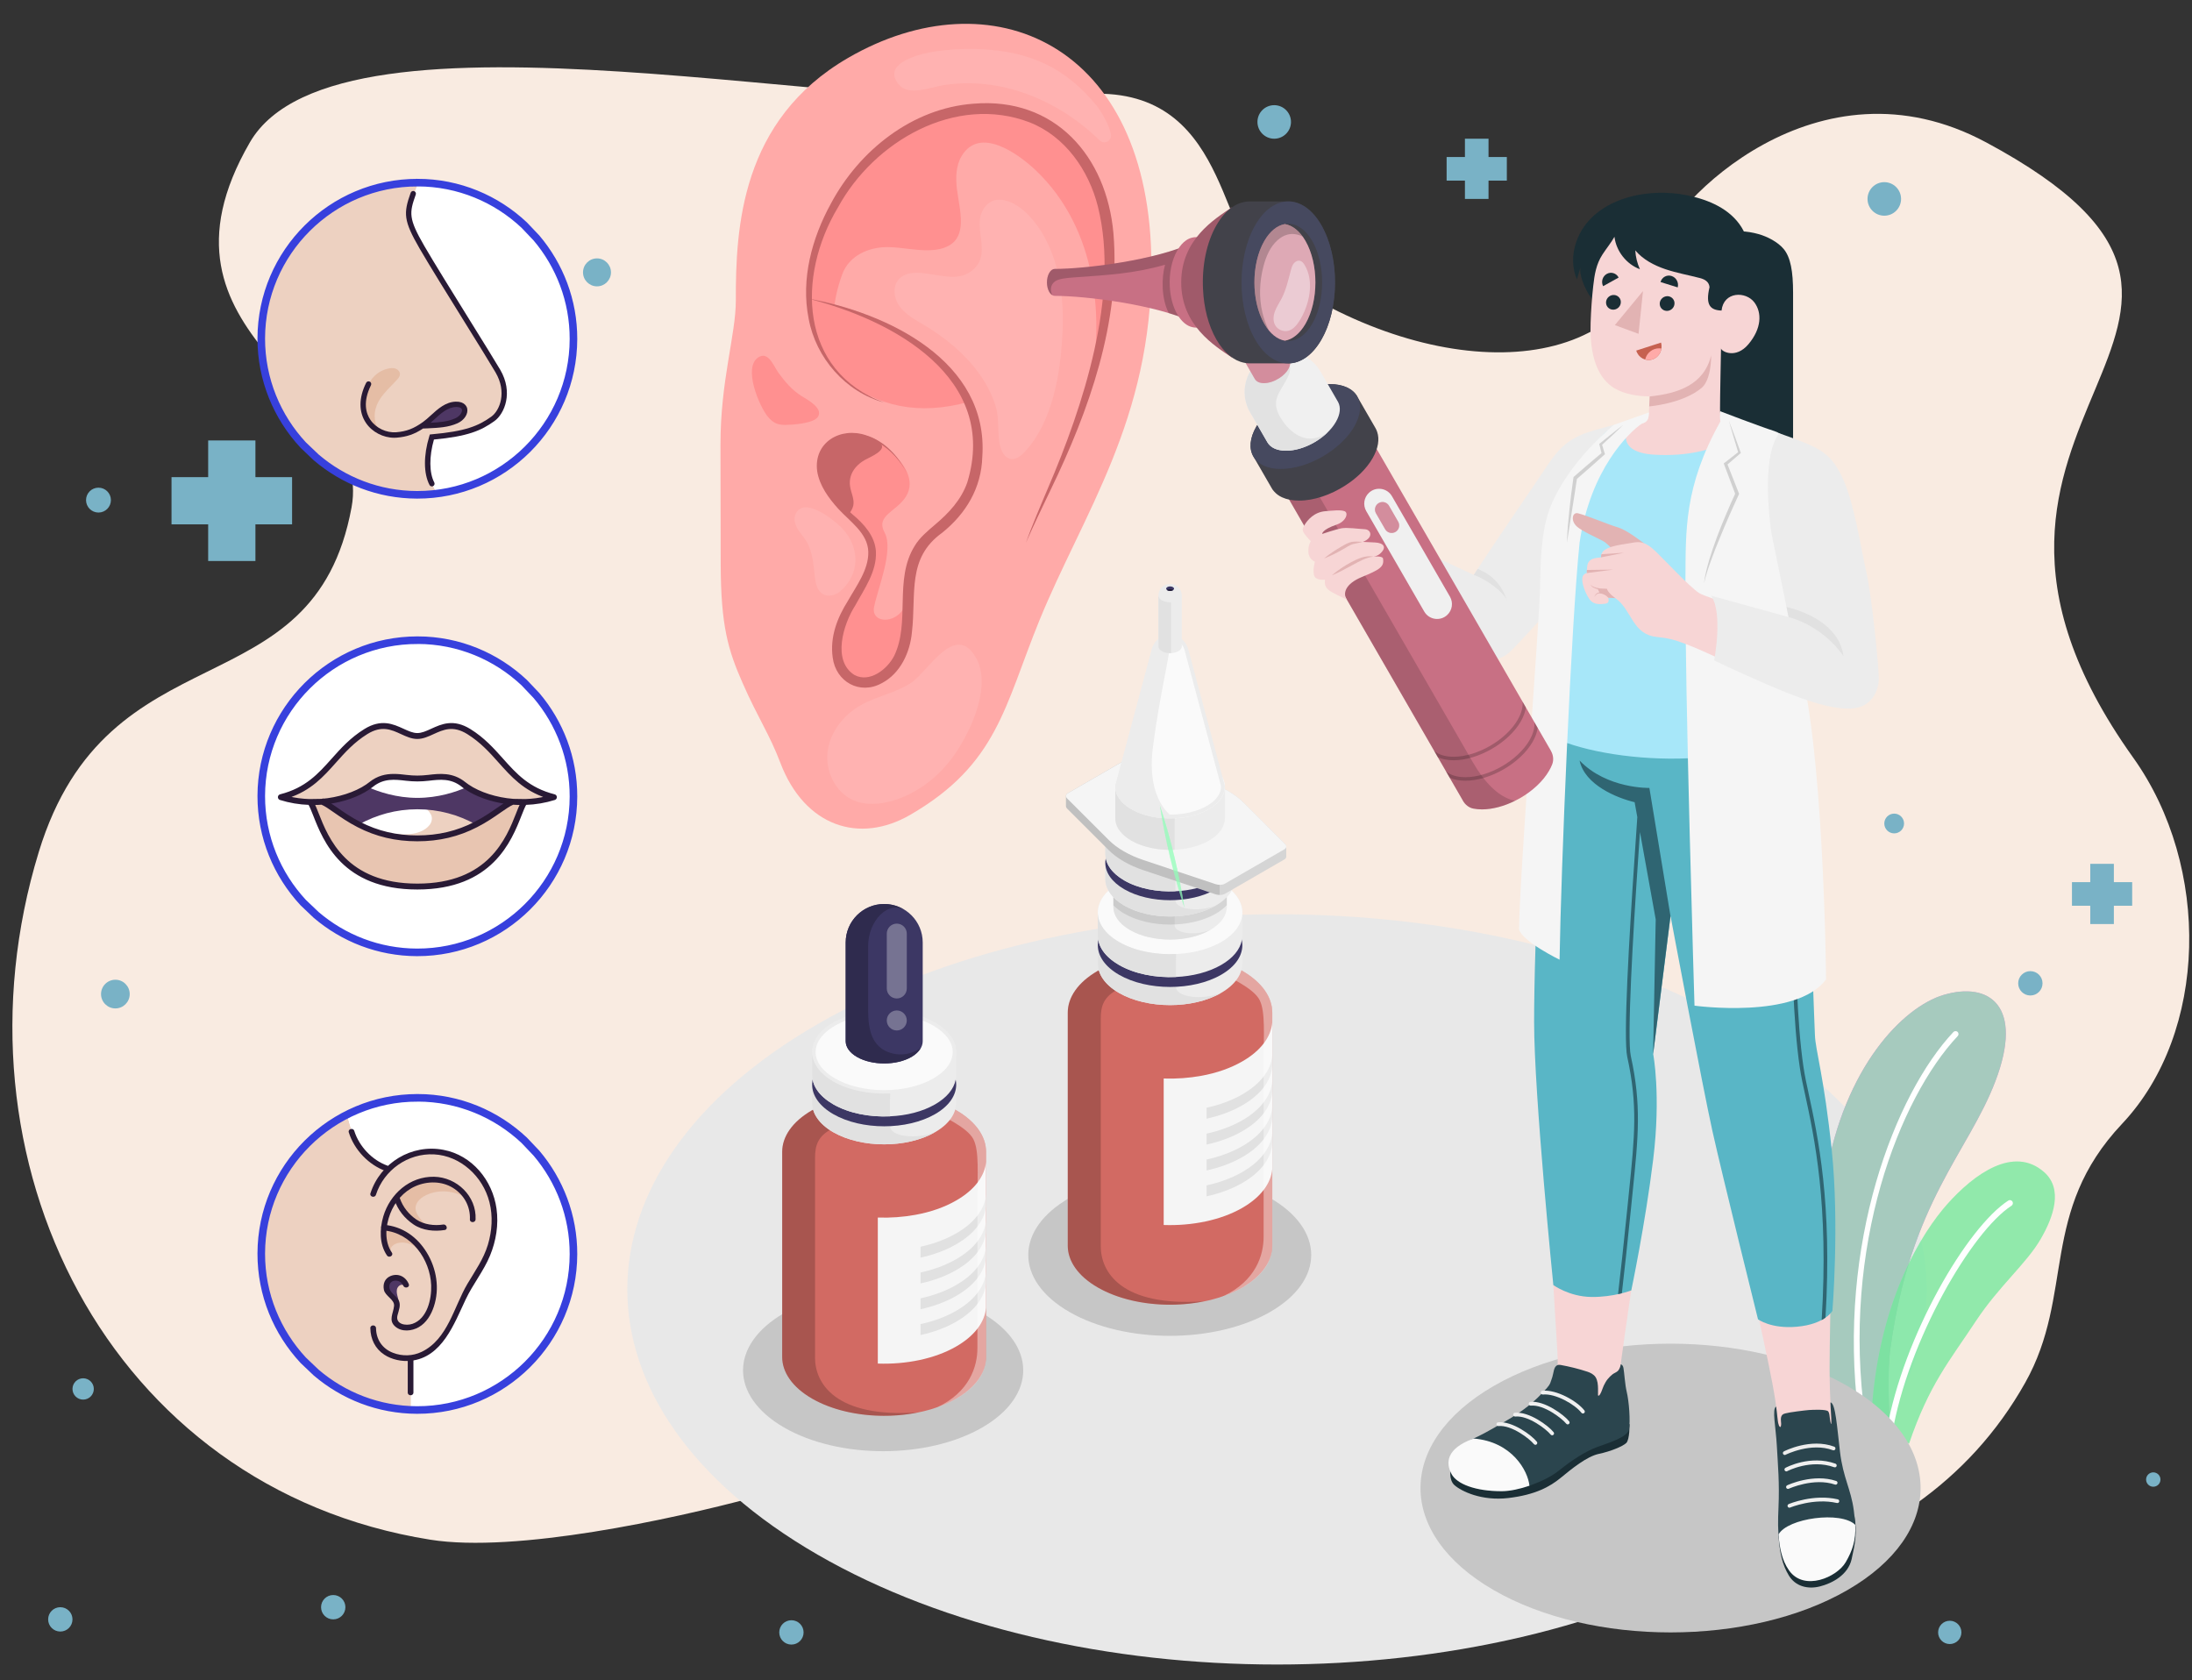 <?xml version="1.0" encoding="UTF-8"?>
<svg id="Layer_3" data-name="Layer 3" xmlns="http://www.w3.org/2000/svg" viewBox="0 0 668 512">
  <rect x="0" y="0" width="668" height="512" fill="#333333" stroke="none"/>
  <defs>
    <style>
      .cls-1, .cls-2, .cls-3, .cls-4, .cls-5, .cls-6 {
        fill: #fff;
      }

      .cls-1, .cls-7 {
        opacity: .2;
      }

      .cls-8 {
        fill: #fafafa;
      }

      .cls-9, .cls-10, .cls-11, .cls-12 {
        fill: #d28c65;
      }

      .cls-13 {
        fill: #1d1a35;
      }

      .cls-14 {
        fill: #d268cc;
      }

      .cls-15 {
        opacity: .65;
      }

      .cls-15, .cls-16 {
        fill: #8fffb7;
      }

      .cls-17 {
        fill: #2b454e;
      }

      .cls-18 {
        fill: #ff9090;
      }

      .cls-19 {
        fill: #f0f0f0;
      }

      .cls-16 {
        opacity: .28;
      }

      .cls-20 {
        fill: #f0f0f0;
      }

      .cls-21 {
        fill: #40c66d;
      }

      .cls-21, .cls-10, .cls-3 {
        opacity: .3;
      }

      .cls-22 {
        fill: #a7e7f9;
      }

      .cls-23 {
        fill: #c76668;
      }

      .cls-24 {
        fill: #e1e1e1;
      }

      .cls-25 {
        fill: #e2e2e2;
      }

      .cls-26 {
        fill: #f9ebe1;
      }

      .cls-27 {
        fill: #1a2e35;
      }

      .cls-28 {
        fill: #79b2c6;
      }

      .cls-29 {
        fill: #3c3764;
      }

      .cls-30 {
        fill: #42424a;
      }

      .cls-31, .cls-32 {
        fill: #291a35;
      }

      .cls-33 {
        fill: #4e3764;
      }

      .cls-34 {
        fill: #f7d5d5;
      }

      .cls-32 {
        stroke: #291a35;
        stroke-width: .58px;
      }

      .cls-32, .cls-35 {
        stroke-miterlimit: 10;
      }

      .cls-36 {
        opacity: .15;
      }

      .cls-37 {
        fill: #c87084;
      }

      .cls-4, .cls-11 {
        opacity: .4;
      }

      .cls-5, .cls-38 {
        opacity: .1;
      }

      .cls-39 {
        fill: #ececec;
      }

      .cls-40 {
        fill: #e2b3b3;
      }

      .cls-41 {
        fill: #d26a63;
      }

      .cls-42 {
        fill: #46495f;
      }

      .cls-43 {
        fill: #f5f5f5;
      }

      .cls-44 {
        fill: #f5f5f5;
      }

      .cls-45 {
        fill: #c66150;
      }

      .cls-6 {
        opacity: .6;
      }

      .cls-12 {
        opacity: .5;
      }

      .cls-46 {
        fill: #2f2b4e;
      }

      .cls-47 {
        fill: #c6c6c6;
      }

      .cls-48 {
        fill: #ececec;
      }

      .cls-49 {
        fill: #fafafa;
      }

      .cls-50 {
        fill: #ffaaa8;
      }

      .cls-35 {
        fill: none;
        stroke: #3740dd;
        stroke-width: 2.31px;
      }

      .cls-51 {
        fill: #2f6572;
      }

      .cls-52 {
        fill: #59b6c6;
      }

      .cls-53 {
        fill: #e8e8e8;
      }

      .cls-54 {
        fill: #e1e1e1;
      }
    </style>
  </defs>
  <path class="cls-26" d="M605.27,43.39c-51.46-27.66-95.88,18.19-100.56,33.28-12.69,41-72.06,39.38-119.66,4.41-14.26-10.48-11.18-58.67-59.34-51.88-58.18,8.21-222.47-32.58-249.56,14.18-34.66,59.82,37.75,74.5,30.99,111.21-11.57,62.83-74.2,35.89-95.33,105.06-28.63,93.71,21.11,193.9,119.32,209.55,26.09,4.16,74-6.34,97.91-12.73,50.29-13.44,85.67-13.22,129.29,15.18,20.74,13.5,44.7,6.01,70.79,10.17,74.72,11.9,153.59.88,188.06-60.48,15.15-26.97,4.16-52.01,29.52-78.89,26.2-27.78,27.14-78.29,3.38-111.57-75.11-105.2,59.17-131.62-44.8-187.49ZM345.1,253.28c1.66,9.54,2.54,19.28,2.57,29.16-1.67-9.53-2.54-19.28-2.57-29.16Z"/>
  <g>
    <path class="cls-28" d="M393.42,37.16c0,2.82-2.29,5.11-5.11,5.11s-5.11-2.29-5.11-5.11,2.29-5.11,5.11-5.11,5.11,2.29,5.11,5.11Z"/>
    <circle class="cls-28" cx="243.14" cy="70.48" r="1.93"/>
    <circle class="cls-28" cx="307.81" cy="26.75" r="2.79"/>
    <path class="cls-28" d="M327.3,108.77c0,1.54-1.25,2.79-2.79,2.79s-2.79-1.25-2.79-2.79,1.25-2.79,2.79-2.79,2.79,1.25,2.79,2.79Z"/>
    <circle class="cls-28" cx="107.93" cy="89.57" r="1.93"/>
    <path class="cls-28" d="M39.53,302.93c0,2.41-1.96,4.37-4.37,4.37s-4.37-1.96-4.37-4.37,1.96-4.37,4.37-4.37,4.37,1.96,4.37,4.37Z"/>
    <path class="cls-28" d="M186.19,83c0,2.35-1.91,4.26-4.26,4.26s-4.26-1.91-4.26-4.26,1.91-4.26,4.26-4.26,4.26,1.91,4.26,4.26Z"/>
    <circle class="cls-28" cx="544.88" cy="367.5" r="2.4"/>
    <path class="cls-28" d="M580.25,250.95c0,1.66-1.35,3.01-3.01,3.01s-3.01-1.35-3.01-3.01,1.35-3.01,3.01-3.01,3.01,1.35,3.01,3.01Z"/>
    <path class="cls-28" d="M105.26,489.77c0,2.05-1.66,3.71-3.71,3.71s-3.71-1.66-3.71-3.71,1.66-3.71,3.71-3.71,3.71,1.66,3.71,3.71Z"/>
    <path class="cls-28" d="M22.09,493.48c0,2.05-1.66,3.71-3.71,3.71s-3.71-1.66-3.71-3.71,1.66-3.71,3.71-3.71,3.71,1.66,3.71,3.71Z"/>
    <path class="cls-28" d="M622.45,299.65c0,2.05-1.66,3.71-3.71,3.71s-3.71-1.66-3.71-3.71,1.66-3.71,3.71-3.71,3.71,1.66,3.71,3.71Z"/>
    <path class="cls-28" d="M244.89,497.45c0,2.05-1.66,3.71-3.71,3.71s-3.71-1.66-3.71-3.71,1.66-3.71,3.71-3.71,3.71,1.66,3.71,3.71Z"/>
    <path class="cls-28" d="M248.98,382.88c0,1.13-.91,2.04-2.04,2.04s-2.04-.91-2.04-2.04.91-2.04,2.04-2.04,2.04.91,2.04,2.04Z"/>
    <circle class="cls-28" cx="30.01" cy="152.4" r="3.79"/>
    <path class="cls-28" d="M579.34,60.62c0,2.82-2.29,5.11-5.11,5.11s-5.11-2.29-5.11-5.11,2.29-5.11,5.11-5.11,5.11,2.29,5.11,5.11Z"/>
    <circle class="cls-28" cx="594.18" cy="497.45" r="3.55"/>
    <circle class="cls-28" cx="656.2" cy="450.87" r="2.19"/>
    <path class="cls-28" d="M386.2,450.5c0,2.82-2.29,5.11-5.11,5.11s-5.11-2.29-5.11-5.11,2.29-5.11,5.11-5.11,5.11,2.29,5.11,5.11Z"/>
    <circle class="cls-28" cx="25.34" cy="423.26" r="3.25"/>
    <polygon class="cls-28" points="377 394.49 371.42 394.49 371.42 388.91 364.23 388.91 364.23 394.49 358.65 394.49 358.65 401.68 364.23 401.68 364.23 407.26 371.42 407.26 371.42 401.68 377 401.68 377 394.49"/>
    <polygon class="cls-28" points="649.77 268.82 644.19 268.82 644.19 263.24 637 263.24 637 268.82 631.42 268.82 631.42 276.01 637 276.01 637 281.59 644.19 281.59 644.19 276.01 649.77 276.01 649.77 268.82"/>
    <polygon class="cls-28" points="302.02 99.47 296.44 99.47 296.44 93.89 289.25 93.89 289.25 99.47 283.67 99.47 283.67 106.66 289.25 106.66 289.25 112.24 296.44 112.24 296.44 106.66 302.02 106.66 302.02 99.47"/>
    <polygon class="cls-28" points="459.2 47.85 453.62 47.85 453.62 42.27 446.43 42.27 446.43 47.85 440.85 47.85 440.85 55.04 446.43 55.04 446.43 60.62 453.62 60.62 453.62 55.04 459.2 55.04 459.2 47.85"/>
    <polygon class="cls-28" points="89.01 145.4 77.84 145.4 77.84 134.22 63.44 134.22 63.44 145.4 52.27 145.4 52.27 159.79 63.44 159.79 63.44 170.96 77.84 170.96 77.84 159.79 89.01 159.79 89.01 145.4"/>
    <polygon class="cls-28" points="166.59 391.99 156.53 391.99 156.53 381.93 143.57 381.93 143.57 391.99 133.51 391.99 133.51 404.95 143.57 404.95 143.57 415.01 156.53 415.01 156.53 404.95 166.59 404.95 166.59 391.99"/>
    <polygon class="cls-28" points="269.81 426.7 266.37 426.7 266.37 423.26 261.94 423.26 261.94 426.7 258.5 426.7 258.5 431.13 261.94 431.13 261.94 434.57 266.37 434.57 266.37 431.13 269.81 431.13 269.81 426.7"/>
  </g>
  <g>
    <path id="Floor" class="cls-53" d="M249.16,312.09c-77.32,44.64-77.32,117.02,0,161.67,77.33,44.64,202.69,44.64,280.02,0,77.32-44.64,77.32-117.02,0-161.67-77.33-44.64-202.69-44.64-280.02,0Z"/>
    <g id="Plants">
      <g>
        <path class="cls-14" d="M555.44,424.72l20.54,11.86c-.27-7.33-.91-18.23.1-25.57,6.2-44.89,23.69-59.69,32.01-81.54,8.76-23.01-1.92-30.41-15.8-26.28-12.37,3.69-30.27,22-35.91,55.5-3.75,22.29-3.08,46.49-.94,66.03Z"/>
        <path class="cls-15" d="M555.44,424.72l20.54,11.86c-.27-7.33-.91-18.23.1-25.57,6.2-44.89,23.69-59.69,32.01-81.54,8.76-23.01-1.92-30.41-15.8-26.28-12.37,3.69-30.27,22-35.91,55.5-3.75,22.29-3.08,46.49-.94,66.03Z"/>
        <path class="cls-2" d="M566.33,431.01l2.06,1.19c-7.35-52.34,10.55-97.72,28.21-116.47.34-.36.32-.93-.03-1.27-.37-.34-.94-.32-1.28.03-17.65,18.76-35.54,64.45-28.95,116.52Z"/>
      </g>
      <g>
        <path class="cls-15" d="M570.21,433.25l11.56,6.67h0c6.14-18.09,12.45-25.34,20.29-37.24,7.14-10.83,15.44-17.54,19.85-25.15,3.91-6.74,6.84-15.21,1.04-20.33-9.24-8.16-21.29.47-29.58,9.8-7.16,8.07-21.57,29.53-23.16,66.24Z"/>
        <path class="cls-21" d="M570.21,433.25l11.56,6.67h0c6.14-18.09,12.45-25.34,20.29-37.24,7.14-10.83,15.44-17.54,19.85-25.15,3.91-6.74,6.84-15.21,1.04-20.33-9.24-8.16-21.29.47-29.58,9.8-7.16,8.07-21.57,29.53-23.16,66.24Z"/>
        <path class="cls-2" d="M574.95,435.98l1.68.98c4.85-28.61,24.29-61.72,36.37-69.54.42-.27.55-.85.27-1.28-.27-.43-.84-.56-1.27-.27-12.5,8.11-31.9,41.06-37.05,70.11Z"/>
      </g>
    </g>
    <path id="Shadow" class="cls-47" d="M562.97,422.35c29.76,17.18,29.76,45.03,0,62.22-29.76,17.18-78,17.18-107.76,0-29.76-17.18-29.76-45.03,0-62.22,29.76-17.18,78-17.18,107.76,0Z"/>
    <path id="Shadow-2" data-name="Shadow" class="cls-47" d="M325.99,399.86c-16.84-9.62-16.84-25.23,0-34.85,16.84-9.62,44.13-9.62,60.97,0,16.84,9.62,16.84,25.23,0,34.85-16.84,9.62-44.13,9.62-60.97,0Z"/>
    <path id="Shadow-3" data-name="Shadow" class="cls-47" d="M299.32,400.15c16.67,9.63,16.67,25.23,0,34.86-16.67,9.63-43.71,9.63-60.38,0-16.67-9.63-16.67-25.23,0-34.86,16.67-9.63,43.71-9.63,60.38,0Z"/>
    <g id="Nasal_Spray" data-name="Nasal Spray">
      <g>
        <path class="cls-41" d="M378.6,295.86c-1.32-.76-2.73-1.44-4.22-2.03-2.74-1.09-4.6-3.68-4.6-6.63v-14.24h-26.44v14.24c0,2.95-1.85,5.54-4.6,6.63-1.48.59-2.9,1.27-4.22,2.03-6.09,3.51-9.13,8.12-9.13,12.72v71.03c0,4.61,3.04,9.21,9.13,12.72,12.17,7.03,31.9,7.03,44.07,0,6.08-3.51,9.13-8.12,9.13-12.72v-71.03c0-4.6-3.04-9.21-9.13-12.72Z"/>
        <path class="cls-44" d="M387.72,311.58v44.64c-.38,4.32-3.41,8.56-9.12,11.85-6.57,3.79-15.36,5.53-23.97,5.23v-44.64c3.86.13,7.78-.15,11.49-.83,4.57-.83,8.86-2.3,12.48-4.39,5.71-3.28,8.74-7.53,9.12-11.85Z"/>
        <path class="cls-24" d="M378.6,357.15c-3.2,1.85-6.93,3.21-10.91,4.08v3.33c3.98-.87,7.71-2.23,10.91-4.08,5.71-3.28,8.74-7.53,9.12-11.85v-3.33c-.38,4.32-3.41,8.56-9.12,11.85Z"/>
        <path class="cls-24" d="M378.6,349.27c-3.2,1.85-6.93,3.21-10.91,4.08v3.33c3.98-.87,7.71-2.23,10.91-4.08,5.71-3.28,8.74-7.53,9.12-11.85v-3.33c-.38,4.32-3.41,8.56-9.12,11.85Z"/>
        <path class="cls-24" d="M378.6,341.38c-3.2,1.85-6.93,3.21-10.91,4.08v3.33c3.98-.87,7.71-2.23,10.91-4.08,5.71-3.28,8.74-7.53,9.12-11.85v-3.33c-.38,4.32-3.41,8.56-9.12,11.85Z"/>
        <path class="cls-24" d="M378.6,333.49c-3.2,1.85-6.93,3.21-10.91,4.08v3.33c3.98-.87,7.71-2.23,10.91-4.08,5.71-3.28,8.74-7.53,9.12-11.85v-3.33c-.38,4.32-3.41,8.56-9.12,11.85Z"/>
        <path class="cls-7" d="M335.45,379.8v-69.35c0-3.82.81-6.72,5.39-9.04,9.14-4.63,10.3-8.37,10.3-13.06v-15.4h-7.79v14.24c0,2.95-1.85,5.54-4.6,6.63-1.48.59-2.9,1.27-4.22,2.03-6.08,3.51-9.13,8.12-9.13,12.72v71.03c0,4.6,3.04,9.21,9.13,12.72,8.76,5.05,21.41,6.45,32.37,4.23-25.32,1.75-31.45-9-31.45-16.77Z"/>
        <path class="cls-4" d="M378.6,295.86c-1.32-.76-2.73-1.44-4.22-2.03-2.74-1.09-4.6-3.68-4.6-6.63v-14.24h-2.89v16.99c0,2.5,2.15,4.87,4.64,6.23,2.49,1.36,10.4,4.8,12.32,8.55,1.82,3.58,1.23,10.68,1.23,19.12v53.06c0,5.47-2.28,13.4-12.44,18.15,2.11-.74,4.14-1.62,5.97-2.67,6.08-3.51,9.12-7.93,9.12-12.78v-71.03c0-4.6-3.04-9.21-9.13-12.72Z"/>
      </g>
      <g>
        <path class="cls-48" d="M378.6,288.1v5.45c.02,3.25-2.14,6.52-6.46,9.02-8.59,4.96-22.53,4.96-31.15,0-2.14-1.24-3.76-2.67-4.83-4.21-1.07-1.52-1.6-3.14-1.6-4.77v-5.54c0-.49.04-.98.17-1.47.53-2.76,2.63-5.43,6.26-7.53.11-.06.21-.13.32-.17,8.64-4.79,22.34-4.73,30.83.17,3.63,2.1,5.75,4.77,6.29,7.5.13.51.17,1.03.17,1.54Z"/>
        <path class="cls-24" d="M358.38,300.75v-8.1c0-3.21.81-8.08-4.81-8.08-4.87,0-9.21-2.03-12.25-5.69-.11.04-.21.11-.32.17-3.63,2.1-5.73,4.77-6.26,7.53-.13.49-.17.98-.17,1.47v5.54c0,1.62.53,3.25,1.6,4.77,1.07,1.54,2.69,2.97,4.83,4.21,8.62,4.96,22.55,4.96,31.15,0-6.07,2.39-13.77,1.24-13.77-1.82Z"/>
        <path class="cls-29" d="M341.01,297.04c-8.6-4.97-8.6-13.02,0-17.98,8.6-4.96,22.54-4.96,31.14,0,8.6,4.96,8.6,13.02,0,17.98-8.6,4.96-22.54,4.96-31.14,0Z"/>
        <path class="cls-48" d="M378.6,278.12v6.9c0,.51-.04,1.03-.17,1.54-.53,2.74-2.65,5.41-6.29,7.5-3.85,2.22-8.77,3.44-13.77,3.66-6.22.3-12.61-.92-17.38-3.68-2.14-1.24-3.74-2.65-4.83-4.19-.75-1.05-1.22-2.16-1.43-3.27-.13-.49-.17-1-.17-1.5v-7c0-3.27,2.14-6.52,6.43-9,.38-.21.77-.43,1.18-.62,8.66-4.34,21.76-4.13,29.97.62,4.32,2.5,6.48,5.77,6.46,9.04Z"/>
        <path class="cls-49" d="M341.01,287.06c-8.6-4.97-8.6-13.02,0-17.98,8.6-4.96,22.54-4.96,31.14,0,8.6,4.96,8.6,13.02,0,17.98-8.6,4.96-22.54,4.96-31.14,0Z"/>
        <path class="cls-24" d="M358.42,290.73c-.03.63-.05,1.29-.05,1.92v5.08c-6.21.28-12.6-.93-17.38-3.69-2.12-1.24-3.74-2.65-4.82-4.19-.76-1.04-1.21-2.15-1.44-3.26-.13-.5-.18-1.01-.18-1.52v-7c0,3.23,2.17,6.52,6.47,8.99,4.75,2.75,11.16,3.97,17.4,3.66Z"/>
      </g>
      <g>
        <path class="cls-48" d="M373.87,264.2v12.12c.02,2.55-1.68,5.12-5.07,7.08-6.75,3.89-17.69,3.89-24.45,0-1.68-.97-2.95-2.1-3.79-3.31-.84-1.19-1.26-2.47-1.26-3.74v-12.26c0-.39.03-.77.13-1.16.42-2.17,2.07-4.18,4.92-5.83.08-.05.17-.1.25-.13,6.78-3.76,17.54-3.71,24.2.13,2.85,1.65,4.52,3.74,4.93,5.89.1.4.13.81.13,1.21Z"/>
        <path class="cls-48" d="M373.87,264.21v5.41c0,.4-.03.81-.13,1.21-.42,2.15-2.08,4.25-4.93,5.89-3.02,1.75-6.88,2.7-10.81,2.87-4.88.24-9.9-.72-13.65-2.89-1.68-.97-2.94-2.08-3.79-3.29-.59-.82-.96-1.7-1.13-2.57-.1-.39-.13-.79-.13-1.18v-5.5c0-2.57,1.68-5.12,5.05-7.07.3-.17.6-.34.92-.49,6.8-3.41,17.09-3.24,23.53.49,3.39,1.96,5.09,4.53,5.07,7.1Z"/>
        <path class="cls-24" d="M357.99,281.97v-6.36c0-2.52-1.09-3.35-3.78-6.34-2.56-2.85-7.23-9.43-9.62-12.3-.08.03-.17.08-.25.13-2.85,1.65-4.5,3.74-4.92,5.91-.1.39-.13.77-.13,1.16v12.18c0,1.28.42,2.55,1.26,3.74.84,1.21,2.11,2.33,3.79,3.31,6.76,3.89,17.71,3.89,24.45,0-4.77,1.88-10.81.97-10.81-1.43Z"/>
        <path class="cls-38" d="M368.8,257.1c-6.66-3.84-17.42-3.89-24.2-.13-.08.03-.17.08-.25.13-2.85,1.65-4.5,3.66-4.92,5.83-.1.39-.13.77-.13,1.16v11.76c.88.92,1.98,1.78,3.32,2.56,7.72,4.45,20.22,4.45,27.92,0,1.35-.78,2.46-1.66,3.33-2.58v-11.63c0-.4-.03-.81-.13-1.21-.42-2.15-2.08-4.25-4.93-5.89Z"/>
        <path class="cls-49" d="M344.35,271.22c-6.75-3.9-6.75-10.22,0-14.12,6.75-3.9,17.7-3.9,24.45,0,6.75,3.9,6.75,10.22,0,14.12-6.75,3.9-17.7,3.9-24.45,0Z"/>
      </g>
      <g>
        <path class="cls-48" d="M376.32,262.97v4.89c.02,2.91-1.92,5.85-5.79,8.09-7.7,4.45-20.2,4.45-27.92,0-1.92-1.11-3.37-2.4-4.33-3.78-.96-1.36-1.44-2.82-1.44-4.27v-4.96c0-.44.04-.88.15-1.32.48-2.47,2.36-4.87,5.62-6.75.1-.06.19-.12.29-.15,7.74-4.29,20.03-4.24,27.64.15,3.26,1.88,5.16,4.27,5.63,6.73.11.46.15.92.15,1.38Z"/>
        <path class="cls-24" d="M358.19,274.32v-7.26c0-2.87.73-7.24-4.31-7.24-4.37,0-8.26-1.82-10.98-5.1-.1.04-.19.1-.29.15-3.26,1.88-5.14,4.27-5.62,6.75-.11.44-.15.88-.15,1.32v4.96c0,1.46.48,2.91,1.44,4.27.96,1.38,2.41,2.66,4.33,3.78,7.72,4.45,20.22,4.45,27.92,0-5.44,2.15-12.34,1.11-12.34-1.63Z"/>
        <path class="cls-29" d="M342.62,270.99c-7.71-4.45-7.71-11.67,0-16.12,7.71-4.45,20.21-4.45,27.92,0,7.71,4.45,7.71,11.67,0,16.12-7.71,4.45-20.21,4.45-27.92,0Z"/>
        <path class="cls-48" d="M376.32,254.03v6.18c0,.46-.04.92-.15,1.38-.48,2.45-2.38,4.85-5.63,6.73-3.45,1.99-7.86,3.09-12.34,3.28-5.58.27-11.31-.82-15.58-3.3-1.92-1.11-3.35-2.38-4.33-3.76-.67-.94-1.09-1.94-1.28-2.93-.11-.44-.15-.9-.15-1.34v-6.28c0-2.93,1.92-5.85,5.77-8.07.34-.19.69-.38,1.05-.56,7.76-3.89,19.51-3.7,26.87.56,3.87,2.24,5.81,5.17,5.79,8.11Z"/>
        <path class="cls-49" d="M342.62,262.04c-7.71-4.45-7.71-11.67,0-16.12,7.71-4.45,20.21-4.45,27.92,0,7.71,4.45,7.71,11.67,0,16.12-7.71,4.45-20.21,4.45-27.92,0Z"/>
        <path class="cls-24" d="M358.23,265.33c-.02.57-.05,1.15-.05,1.72v4.55c-5.57.25-11.3-.84-15.58-3.31-1.9-1.11-3.35-2.38-4.32-3.76-.68-.93-1.09-1.92-1.29-2.92-.11-.45-.16-.91-.16-1.36v-6.27c0,2.9,1.95,5.84,5.8,8.06,4.26,2.47,10.01,3.55,15.6,3.28Z"/>
      </g>
      <g>
        <g>
          <path class="cls-48" d="M391.98,257.97c0-.25-.12-.52-.37-.77l-12.68-12.66c-2.53-2.53-6.23-4.66-10.61-6.12l-21.92-7.32c-.98-.33-2.13-.27-2.83.13l-18.13,10.47c-.39.23-.6.54-.6.86,0,.25,0,2.77,0,3.09,0,.25.12.52.37.77l12.68,12.66c2.53,2.53,6.23,4.66,10.61,6.12l21.92,7.32c.98.33,2.13.27,2.83-.13l18.13-10.47c.39-.23.6-.54.6-.86v-3.09Z"/>
          <path class="cls-38" d="M391.98,257.97c0-.25-.12-.52-.37-.77l-12.68-12.66c-2.53-2.53-6.23-4.66-10.61-6.12l-21.92-7.32c-.98-.33-2.13-.27-2.83.13l-18.13,10.47c-.39.23-.6.54-.6.86,0,.25,0,2.77,0,3.09,0,.25.12.52.37.77l12.68,12.66c2.53,2.53,6.23,4.66,10.61,6.12l21.92,7.32c.98.33,2.13.27,2.83-.13l18.13-10.47c.39-.23.6-.54.6-.86v-3.09Z"/>
          <path class="cls-38" d="M371.68,239.74c-1.07-.48-2.18-.93-3.35-1.32l-21.92-7.32c-.98-.33-2.13-.27-2.83.13l-18.13,10.47c-.39.23-.6.54-.6.86,0,.25,0,2.77,0,3.09,0,.25.12.52.37.77l12.68,12.66c2.53,2.53,6.23,4.66,10.61,6.12l21.92,7.32c.4.13.83.19,1.25.2v-32.98Z"/>
          <path class="cls-44" d="M348.51,262.11l21.92,7.32c.98.33,2.13.27,2.83-.13l18.13-10.47c.39-.23.6-.54.6-.86,0-.25-.12-.52-.37-.77l-12.68-12.66c-2.53-2.53-6.23-4.66-10.61-6.12l-21.92-7.32c-.98-.33-2.13-.27-2.83.13l-18.13,10.47c-.39.23-.6.54-.6.86,0,.25.12.52.37.77l12.68,12.66c2.53,2.53,6.23,4.66,10.61,6.12Z"/>
        </g>
        <g>
          <path class="cls-48" d="M373.29,239.81v9.51c0,.39-.03.78-.13,1.17-.41,2.08-2.01,4.1-4.77,5.69-2.92,1.69-6.65,2.61-10.45,2.77-4.72.23-9.57-.7-13.19-2.79-1.62-.94-2.84-2.01-3.67-3.18-.57-.8-.92-1.64-1.09-2.48-.1-.37-.13-.76-.13-1.14v-9.59c0-2.48,1.62-4.95,4.88-6.83.29-.16.58-.32.89-.47,6.57-3.29,16.51-3.13,22.74.47,3.28,1.9,4.92,4.38,4.9,6.86Z"/>
          <path class="cls-49" d="M344.77,246.59c-6.52-3.77-6.52-9.88,0-13.64,6.52-3.77,17.1-3.77,23.63,0,6.52,3.77,6.52,9.88,0,13.64-6.52,3.77-17.1,3.77-23.63,0Z"/>
          <path class="cls-24" d="M357.98,249.37c-.02.48-.04.98-.04,1.46v8.13c-4.71.21-9.56-.71-13.18-2.8-1.61-.94-2.84-2.01-3.66-3.18-.57-.79-.92-1.63-1.09-2.47-.1-.38-.13-.77-.13-1.15v-9.58c0,2.45,1.65,4.94,4.91,6.82,3.6,2.09,8.47,3.01,13.2,2.78Z"/>
        </g>
        <g>
          <g>
            <path class="cls-49" d="M356.58,248.83c-4.36,0-8.45-.98-11.52-2.75-3.11-1.8-4.74-4.16-4.57-6.65l.02-.28c.29-.86.76-2.61,1.72-6.19l9.48-35.37.05-.12c.75-2.02,2.68-3.38,4.82-3.38s4.08,1.36,4.82,3.39l.09.25,9.44,35.23c.97,3.6,1.44,5.35,1.73,6.21v.26c.18,2.49-1.45,4.85-4.56,6.65-3.07,1.77-7.16,2.75-11.52,2.75Z"/>
            <path class="cls-48" d="M356.58,194.68c1.9,0,3.61,1.21,4.27,3l.07.17,5.57,20.79,3.88,14.48,1.28,4.77.36,1.34c.03.1.05.19.08.29.12,2.24-1.39,4.39-4.28,6.05-2.98,1.72-6.97,2.67-11.23,2.67s-8.25-.95-11.23-2.67c-2.89-1.67-4.41-3.82-4.28-6.06.03-.1.06-.19.08-.28l.36-1.34,1.28-4.77,3.88-14.48,5.57-20.8.06-.16c.66-1.79,2.38-2.99,4.27-2.99M356.58,193.51c-2.47,0-4.56,1.57-5.37,3.76h-.02s-11.29,42.12-11.3,42.12h.01c-.17,2.59,1.44,5.21,4.86,7.19,3.26,1.88,7.54,2.83,11.81,2.83s8.55-.94,11.81-2.83c3.43-1.98,5.03-4.6,4.86-7.19h.01s-11.29-42.11-11.29-42.11h-.03c-.81-2.2-2.9-3.77-5.37-3.77h0Z"/>
          </g>
          <path class="cls-48" d="M357.91,249.34c-.65-.37-8.69-5.27-6.56-21.67,2.22-17.09,5.21-27.63,5.21-32.09v-2.07c-2.46,0-4.54,1.57-5.35,3.76h-.02s-11.29,42.12-11.3,42.12h.01c-.17,2.59,1.44,5.21,4.86,7.19,3.6,2.08,8.44,2.97,13.15,2.75Z"/>
        </g>
        <g>
          <g>
            <path class="cls-48" d="M360.14,181.5c0-1.97-1.59-3.56-3.56-3.56s-3.56,1.59-3.56,3.56h0v15.49c0,.08,0,.16.03.24.03.18.11.36.23.53.18.25.44.48.78.68.77.45,1.8.64,2.81.59.81-.03,1.6-.23,2.23-.59.59-.34.93-.77,1.02-1.21.02-.08.03-.17.03-.25v-15.48s0,0,0,0c0,0,0,0,0,0Z"/>
            <path class="cls-24" d="M356.88,183.54c0,.1,0,.21,0,.31v15.18c-1,.04-2.04-.15-2.81-.6-.34-.2-.6-.43-.78-.68-.12-.17-.2-.35-.23-.53-.02-.08-.03-.16-.03-.24v-15.49c0,.52.35,1.05,1.04,1.45.77.44,1.8.64,2.81.59Z"/>
          </g>
          <path class="cls-29" d="M357.43,178.9c.47.27.47.71,0,.98-.47.27-1.22.27-1.69,0-.47-.27-.47-.71,0-.98.47-.27,1.22-.27,1.69,0Z"/>
          <path class="cls-13" d="M355.73,179.72s-.06.05-.09.08c.03.03.05.05.09.08.47.27,1.22.27,1.69,0,.04-.02.06-.05.09-.08-.03-.03-.05-.05-.09-.08-.47-.27-1.22-.27-1.69,0Z"/>
        </g>
      </g>
    </g>
    <g id="Ear_Drops" data-name="Ear Drops">
      <g>
        <path class="cls-41" d="M291.39,338.33c-1.32-.76-2.73-1.43-4.2-2.02-2.73-1.09-4.58-3.67-4.58-6.61v-14.2h-26.36v14.2c0,2.94-1.85,5.52-4.58,6.61-1.48.59-2.89,1.26-4.2,2.02-6.07,3.5-9.1,8.09-9.1,12.68v62.51c0,4.59,3.03,9.18,9.1,12.68,12.13,7,31.8,7,43.93,0,6.07-3.5,9.1-8.09,9.1-12.68v-62.51c0-4.59-3.03-9.18-9.1-12.68Z"/>
        <path class="cls-44" d="M300.49,354.01v44.5c-.38,4.31-3.4,8.53-9.09,11.81-6.55,3.78-15.31,5.51-23.89,5.21v-44.5c3.85.13,7.75-.15,11.46-.83,4.56-.83,8.84-2.29,12.44-4.38,5.69-3.27,8.71-7.5,9.09-11.81Z"/>
        <path class="cls-24" d="M291.4,399.44c-3.19,1.85-6.9,3.2-10.87,4.07v3.32c3.97-.87,7.68-2.22,10.87-4.06,5.69-3.27,8.71-7.5,9.09-11.81v-3.32c-.38,4.31-3.4,8.53-9.09,11.81Z"/>
        <path class="cls-24" d="M291.4,391.58c-3.19,1.85-6.9,3.2-10.87,4.07v3.32c3.97-.87,7.68-2.22,10.87-4.06,5.69-3.27,8.71-7.5,9.09-11.81v-3.32c-.38,4.31-3.4,8.53-9.09,11.81Z"/>
        <path class="cls-24" d="M291.4,383.71c-3.19,1.85-6.9,3.2-10.87,4.07v3.32c3.97-.87,7.68-2.22,10.87-4.06,5.69-3.27,8.71-7.5,9.09-11.81v-3.32c-.38,4.31-3.4,8.53-9.09,11.81Z"/>
        <path class="cls-24" d="M291.4,375.85c-3.19,1.85-6.9,3.2-10.87,4.07v3.32c3.97-.87,7.68-2.22,10.87-4.06,5.69-3.27,8.71-7.5,9.09-11.81v-3.32c-.38,4.31-3.4,8.53-9.09,11.81Z"/>
        <path class="cls-7" d="M248.38,413.72v-60.83c0-3.81.8-6.7,5.37-9.01,9.11-4.61,10.27-8.34,10.27-13.02v-15.36h-7.77v14.2c0,2.94-1.85,5.52-4.58,6.61-1.48.59-2.89,1.26-4.21,2.02-6.07,3.5-9.1,8.09-9.1,12.68v62.51c0,4.59,3.03,9.18,9.1,12.68,8.73,5.04,21.35,6.43,32.26,4.22-25.24,1.74-31.35-8.97-31.35-16.71Z"/>
        <path class="cls-4" d="M291.39,338.33c-1.32-.76-2.73-1.43-4.2-2.02-2.73-1.09-4.58-3.67-4.58-6.61v-14.2h-2.88v16.93c0,2.49,2.15,4.86,4.63,6.21,2.48,1.35,10.37,4.78,12.28,8.53,1.82,3.57,1.22,10.65,1.22,19.06v44.6c0,5.46-2.27,13.35-12.4,18.1,2.1-.74,4.13-1.61,5.95-2.66,6.07-3.5,9.09-7.91,9.09-12.74v-62.51c0-4.59-3.03-9.18-9.1-12.68Z"/>
      </g>
      <g>
        <path class="cls-48" d="M291.4,330.6v5.43c.02,3.24-2.13,6.5-6.44,8.99-8.57,4.94-22.46,4.94-31.05,0-2.13-1.24-3.75-2.66-4.82-4.2-1.07-1.51-1.6-3.13-1.6-4.75v-5.52c0-.49.04-.98.17-1.47.53-2.75,2.62-5.41,6.25-7.5.11-.06.21-.13.32-.17,8.61-4.77,22.27-4.71,30.73.17,3.62,2.09,5.73,4.75,6.27,7.48.13.51.17,1.02.17,1.53Z"/>
        <path class="cls-24" d="M271.24,343.21v-8.08c0-3.2.81-8.06-4.79-8.06-4.86,0-9.19-2.02-12.21-5.67-.11.04-.21.11-.32.17-3.62,2.09-5.71,4.75-6.25,7.5-.13.49-.17.98-.17,1.47v5.52c0,1.62.53,3.24,1.6,4.75,1.07,1.53,2.69,2.96,4.82,4.2,8.59,4.94,22.48,4.94,31.05,0-6.05,2.39-13.72,1.24-13.72-1.81Z"/>
        <path class="cls-29" d="M253.93,339.51c-8.57-4.95-8.57-12.97,0-17.92,8.57-4.95,22.47-4.95,31.04,0,8.57,4.95,8.57,12.97,0,17.92-8.57,4.95-22.47,4.95-31.04,0Z"/>
        <path class="cls-48" d="M291.4,320.65v6.88c0,.51-.04,1.02-.17,1.53-.53,2.73-2.64,5.39-6.27,7.48-3.84,2.22-8.74,3.43-13.72,3.64-6.2.3-12.57-.92-17.33-3.67-2.13-1.24-3.73-2.64-4.82-4.18-.75-1.04-1.21-2.15-1.43-3.26-.13-.49-.17-1-.17-1.49v-6.98c0-3.26,2.13-6.5,6.41-8.97.38-.21.77-.43,1.17-.62,8.63-4.33,21.7-4.11,29.88.62,4.31,2.49,6.46,5.75,6.44,9.02Z"/>
        <g>
          <path class="cls-49" d="M269.45,332.74c-5.77,0-11.19-1.29-15.26-3.64-3.97-2.29-6.16-5.31-6.16-8.5s2.19-6.21,6.16-8.5c4.07-2.35,9.48-3.64,15.26-3.64s11.19,1.29,15.26,3.64c3.97,2.29,6.16,5.31,6.16,8.5s-2.19,6.21-6.16,8.5c-4.07,2.35-9.48,3.64-15.26,3.64Z"/>
          <path class="cls-48" d="M269.45,308.99c5.68,0,11,1.27,14.99,3.57,3.8,2.2,5.9,5.05,5.9,8.04s-2.09,5.84-5.9,8.04c-3.99,2.3-9.31,3.57-14.99,3.57s-11-1.27-14.99-3.57c-3.8-2.2-5.9-5.05-5.9-8.04,0-2.99,2.09-5.84,5.9-8.04,3.99-2.3,9.31-3.57,14.99-3.57M269.45,307.93c-5.62,0-11.24,1.24-15.52,3.71-8.57,4.95-8.57,12.97,0,17.92,4.29,2.47,9.9,3.71,15.52,3.71s11.24-1.24,15.52-3.71c8.57-4.95,8.57-12.97,0-17.92-4.29-2.47-9.9-3.71-15.52-3.71h0Z"/>
        </g>
        <path class="cls-24" d="M271.28,333.22c-.03.63-.05,1.28-.05,1.91v5.06c-6.19.28-12.56-.93-17.32-3.68-2.12-1.23-3.73-2.64-4.81-4.18-.75-1.03-1.21-2.14-1.43-3.25-.13-.5-.18-1.01-.18-1.51v-6.97c0,3.22,2.17,6.5,6.45,8.96,4.73,2.74,11.13,3.95,17.35,3.65Z"/>
      </g>
      <g>
        <path class="cls-29" d="M269.45,275.48c-6.48,0-11.73,5.25-11.73,11.73v30.09h0c0,1.73,1.15,3.47,3.44,4.79,4.58,2.64,12.01,2.64,16.59,0,2.29-1.32,3.44-3.06,3.44-4.79h0v-30.09c0-6.48-5.25-11.73-11.73-11.73Z"/>
        <path class="cls-46" d="M276.2,277.63h0c-1.91-1.35-4.23-2.15-6.75-2.15-6.48,0-11.73,5.25-11.73,11.73v30.09h0c0,1.73,1.15,3.47,3.44,4.79,4.58,2.64,12.01,2.64,16.59,0,1.33-.77,2.23-1.69,2.79-2.66-1.45.97-5.21,2.96-9.84,1.19-4.77-1.82-6.14-6.4-6.14-12.72v-19.6c0-7.81,6.32-14.32,11.64-10.69Z"/>
        <path class="cls-3" d="M273.29,304.27h0c-1.69,0-3.05-1.37-3.05-3.05v-16.71c0-1.69,1.37-3.05,3.05-3.05h0c1.69,0,3.05,1.37,3.05,3.05v16.71c0,1.69-1.37,3.05-3.05,3.05Z"/>
        <path class="cls-3" d="M276.34,310.97c0,1.69-1.37,3.05-3.05,3.05s-3.05-1.37-3.05-3.05,1.37-3.05,3.05-3.05,3.05,1.37,3.05,3.05Z"/>
      </g>
    </g>
    <g id="Ear">
      <g id="Speech_Bubble" data-name="Speech Bubble">
        <path class="cls-2" d="M127.3,334.54c12.55.03,23.95,4.95,32.45,12.94l3.75,3.95c7.03,8.31,11.29,19.07,11.26,30.79-.06,26.23-21.44,47.51-47.67,47.46-11.72-.03-22.45-4.33-30.74-11.41l-3.94-3.75c-7.94-8.54-12.81-19.97-12.79-32.51.06-26.23,21.44-47.51,47.67-47.46Z"/>
      </g>
      <g>
        <path class="cls-9" d="M105.63,339.72c1.49,5.13,2.45,9.46,5.84,12.17,3.4,2.71,8.03,4.16,8.03,4.16,0,0,7.17-6.54,14.77-4.93,7.6,1.61,16.18,7.72,16.42,19.67.24,11.95-7.39,20.03-9.76,25.24-2.37,5.21-5.92,17.44-15.81,17.84v16.21c-26.77,0-45.5-25.23-45.5-48.09s13.67-35.83,26.01-42.28Z"/>
        <path class="cls-6" d="M105.63,339.72c1.49,5.13,2.45,9.46,5.84,12.17,3.4,2.71,8.03,4.16,8.03,4.16,0,0,7.17-6.54,14.77-4.93,7.6,1.61,16.18,7.72,16.42,19.67.24,11.95-7.39,20.03-9.76,25.24-2.37,5.21-5.92,17.44-15.81,17.84v16.21c-26.77,0-45.5-25.23-45.5-48.09s13.67-35.83,26.01-42.28Z"/>
        <path class="cls-10" d="M119.17,380.23c.41-.75,1.22-1.21,2.06-1.42,1.26-.32,2.61-.16,3.81.32s2.27,1.26,3.21,2.16c-1.83-3.54-5.33-6.16-9.23-6.94-.55-.11-1.2-.16-1.6.25-.3.31-.34.79-.36,1.22-.05,1.14-.06,2.29.16,3.41.16.82.46,1.78,1.01,2.43.79.93.65-.89.94-1.42Z"/>
        <path class="cls-10" d="M120.99,364.99c.03.65.42,1.22.79,1.76,1.11,1.59,2.23,3.19,3.66,4.49,1.44,1.3,3.24,2.28,5.18,2.37-.92-.04-2.74-2.43-3.21-3.14-.9-1.38-1.11-2.82-.11-4.25.64-.91,1.6-1.56,2.6-2.04,3.88-1.85,8.7-1.36,12.3.98-2.17-3.33-5.97-5.55-9.95-5.79-2.27-.14-4.56.37-6.58,1.41-1.01.52-1.96,1.16-2.8,1.92-.65.59-1.94,1.33-1.89,2.3Z"/>
        <path class="cls-33" d="M117.88,391.9c0,2.52,2.15,3.96,3.48,5.83.25-.77.07-1.61-.13-2.39-.21-.78-.43-1.6-.27-2.39.17-.79.89-1.54,1.69-1.42.26.04.52.16.78.14,1.12-.09-.71-1.67-1.03-1.89-.97-.64-2.31-.79-3.3-.13-.75.5-1.21,1.35-1.21,2.25Z"/>
        <g>
          <path class="cls-31" d="M114.56,364.1c2.45-7.57,9.76-12.73,17.73-12.32s14.87,6.65,16.87,14.58c1.08,4.25.78,8.75-.47,12.93-1.33,4.43-3.94,8.04-6.26,11.97-4.11,6.96-5.96,16.83-13.9,20.68-2.76,1.34-5.96,1.41-8.81.29-3.23-1.26-5.08-4.04-5.13-7.49-.02-1.11-1.75-1.12-1.73,0,.05,3.3,1.45,6.25,4.25,8.08,2.32,1.52,5.32,2.14,8.06,1.86,9.55-.99,13.25-11.32,16.75-18.72,2.18-4.61,5.46-8.61,7.41-13.33,1.86-4.51,2.66-9.46,1.98-14.31-1.21-8.64-7.43-16.27-16.19-17.93-9.67-1.84-19.21,3.91-22.23,13.25-.34,1.06,1.33,1.52,1.67.46h0Z"/>
          <path class="cls-31" d="M144.93,371.59c.33-7.08-5.73-12.86-12.65-12.99-7.38-.14-13.44,5.21-15.47,12.08-1.14,3.86-1.24,8.44,1.11,11.89.62.91,2.12.05,1.49-.87-2.35-3.44-1.93-8.1-.5-11.83,1.4-3.64,4.08-6.8,7.68-8.39,3.62-1.6,8.03-1.61,11.45.51s5.34,5.73,5.16,9.6c-.05,1.11,1.68,1.11,1.73,0h0Z"/>
          <path class="cls-31" d="M124.58,391.32c-.94-2.32-3.27-3.44-5.61-2.45-1.73.74-2.35,2.42-1.97,4.21.41,1.92,3.28,2.92,3.09,4.87-.22,2.3-1.82,4.4.37,6.3,1.98,1.72,5.03,1.4,7.16.18,2.34-1.34,3.78-3.8,4.6-6.29,1.81-5.47.83-11.52-2.13-16.39-2.91-4.8-7.44-8.04-13.1-8.51-1.11-.09-1.1,1.64,0,1.73,8.3.69,14.12,8.73,14.41,16.7.15,4.2-1.19,10.21-5.71,11.75-2.01.69-5.25.14-4.56-2.59.38-1.52,1.15-3.13.34-4.64-.76-1.42-2.72-2.23-2.82-3.94-.15-2.54,3.38-2.62,4.25-.47.41,1.02,2.09.57,1.67-.46h0Z"/>
          <path class="cls-31" d="M120.16,365.55c1.09,3.17,3.1,5.72,5.87,7.59s6.35,2.18,9.49,1.69c1.1-.17.63-1.84-.46-1.67-2.7.42-5.86.03-8.16-1.52s-4.14-3.83-5.07-6.55c-.36-1.05-2.03-.6-1.67.46h0Z"/>
          <path class="cls-31" d="M106.29,345.08c1.67,5.31,6.06,9.93,11.31,11.8,1.05.37,1.5-1.3.46-1.67-4.67-1.66-8.63-5.89-10.1-10.59-.33-1.06-2-.61-1.67.46h0Z"/>
          <path class="cls-31" d="M124.26,414.47v9.88c0,1.11,1.73,1.12,1.73,0v-9.88c0-1.11-1.73-1.12-1.73,0h0Z"/>
        </g>
      </g>
      <g id="Speech_Bubble-2" data-name="Speech Bubble">
        <path class="cls-35" d="M127.3,334.54c12.55.03,23.95,4.95,32.45,12.94l3.75,3.95c7.03,8.31,11.29,19.07,11.26,30.79-.06,26.23-21.44,47.51-47.67,47.46-11.72-.03-22.45-4.33-30.74-11.41l-3.94-3.75c-7.94-8.54-12.81-19.97-12.79-32.51.06-26.23,21.44-47.51,47.67-47.46Z"/>
      </g>
    </g>
    <g id="Mouth">
      <g id="Speech_Bubble-3" data-name="Speech Bubble">
        <path class="cls-2" d="M127.3,195.08c12.55.03,23.95,4.95,32.45,12.94l3.75,3.95c7.03,8.31,11.29,19.07,11.26,30.79-.06,26.23-21.44,47.51-47.67,47.46-11.72-.03-22.45-4.33-30.74-11.41l-3.94-3.75c-7.94-8.54-12.81-19.97-12.79-32.51.06-26.23,21.44-47.51,47.67-47.46Z"/>
      </g>
      <g id="Speech_Bubble-4" data-name="Speech Bubble">
        <path class="cls-35" d="M127.3,195.08c12.55.03,23.95,4.95,32.45,12.94l3.75,3.95c7.03,8.31,11.29,19.07,11.26,30.79-.06,26.23-21.44,47.51-47.67,47.46-11.72-.03-22.45-4.33-30.74-11.41l-3.94-3.75c-7.94-8.54-12.81-19.97-12.79-32.51.06-26.23,21.44-47.51,47.67-47.46Z"/>
      </g>
      <g id="Mouth-2" data-name="Mouth">
        <path class="cls-11" d="M85.58,242.93c3.07.97,6.1,1.42,8.99,1.48,1.17.03,2.32,0,3.41-.08,5.89-.45,10.92-2.36,14.08-4.5.37-.24.71-.5,1.03-.76,4.78-3.86,9.8-1.77,14.09-1.77s9.33-2.09,14.11,1.77c.32.26.66.51,1.03.76,3.14,2.14,8.17,4.05,14.06,4.5,1.11.08,2.25.11,3.43.08,2.9-.06,5.92-.51,8.99-1.48-13.42-3.41-15.56-13.56-25.92-20-7.21-4.47-11.15,1.35-15.7,1.35s-8.48-5.82-15.69-1.35c-10.38,6.44-12.5,16.59-25.92,20Z"/>
        <path class="cls-12" d="M94.53,244.33s.03.05.05.08c2.98,4.39,5.57,25.76,32.61,25.76s29.65-21.36,32.63-25.76c.02-.03.03-.05.05-.08h-3.64c-2.49,1-5.9,4.21-11.21,6.93-4.42,2.28-10.18,4.22-17.83,4.22s-13.4-1.93-17.83-4.22c-5.29-2.72-8.7-5.94-11.2-6.93h-3.64Z"/>
        <path class="cls-11" d="M116.07,253.93c3.19.95,6.85,1.54,11.12,1.54,7.64,0,13.4-1.93,17.83-4.22.71-.35,1.38-.72,2.01-1.09,0-.23-.03-.45-.11-.68-.18-.48-.53-.87-.92-1.22-1.83-1.69-4.23-2.67-6.66-3.17-1.56-.32-3.12-.45-4.7-.51-1.05-.03-3.94-.55-4.81.02-.87.58-.05,1.53.45,2.16.77.95,1.5,1.75,1.3,3.09-.14,1.11-.95,2.04-1.87,2.69-1.82,1.32-4.17,1.71-6.4,1.72-2.25,0-4.49-.35-6.74-.37-.18,0-.35,0-.5.05Z"/>
        <path class="cls-33" d="M97.99,244.33h.18c2.49,1,5.9,4.21,11.2,6.93,5.28-2.96,11.36-4.65,17.83-4.65s12.56,1.69,17.83,4.65c5.31-2.72,8.72-5.94,11.21-6.93h.16c-5.89-.45-10.92-2.36-14.06-4.5-3.35,1.5-8.8,3.31-15.14,3.31s-11.78-1.82-15.12-3.31c-3.15,2.14-8.19,4.05-14.08,4.5Z"/>
        <path class="cls-32" d="M168.95,242.34c-7.87-2-11.76-6.36-15.88-10.97-2.78-3.11-5.65-6.33-9.87-8.95-5.03-3.12-8.56-1.5-11.67-.08-1.5.69-2.93,1.34-4.35,1.34s-2.83-.65-4.33-1.34c-3.12-1.42-6.65-3.04-11.67.08-4.23,2.62-7.11,5.85-9.89,8.96-4.11,4.61-8,8.96-15.86,10.96-.26.07-.45.3-.45.57,0,.27.17.51.42.59,2.85.9,5.82,1.39,8.81,1.49.46.78.92,1.92,1.48,3.35,3.08,7.84,8.82,22.43,31.49,22.43s28.42-14.59,31.51-22.43c.57-1.45,1.03-2.6,1.48-3.35,2.99-.1,5.96-.59,8.82-1.49.26-.08.43-.32.42-.59,0-.27-.19-.5-.45-.57ZM157.57,247.9c-2.98,7.57-8.52,21.66-30.38,21.66s-27.39-14.09-30.37-21.66c-.45-1.14-.83-2.11-1.21-2.88.79,0,1.58-.03,2.38-.09h.05c1.08.45,2.36,1.34,3.96,2.46,1.88,1.31,4.22,2.94,7.08,4.41,5.58,2.88,11.5,4.28,18.1,4.28s12.52-1.4,18.1-4.28c2.87-1.47,5.22-3.1,7.11-4.42,1.6-1.11,2.87-2,3.95-2.45h.03c.81.06,1.62.08,2.41.08-.38.77-.76,1.75-1.21,2.88ZM100.15,244.7c4.66-.64,9.03-2.19,12.25-4.38.38-.25.73-.51,1.07-.78,3.38-2.73,6.88-2.31,10.26-1.91,2.4.28,4.52.28,6.92,0,3.39-.4,6.89-.81,10.26,1.91.34.27.69.54,1.08.79,3.14,2.14,7.61,3.72,12.24,4.37-.76.47-1.59,1.04-2.53,1.69-1.86,1.29-4.17,2.9-6.97,4.33-5.41,2.79-11.15,4.15-17.55,4.15s-12.14-1.36-17.55-4.15c-2.79-1.43-5.1-3.04-6.95-4.33-.95-.66-1.78-1.23-2.54-1.7ZM160.11,243.79c-.96,0-3.7-.06-3.7-.06-5.15-.4-10.29-2.04-13.75-4.4-.36-.24-.69-.48-1-.73-3.76-3.04-7.69-2.58-11.16-2.17-2.33.27-4.3.28-6.64,0-1.23-.15-2.52-.3-3.83-.3-2.4,0-4.9.5-7.33,2.47-.31.24-.63.49-.98.72-3.49,2.36-8.63,4.01-13.78,4.41,0,0-2.35.06-3.68.06-2.19-.07-4.37-.36-6.49-.87,6.87-2.27,10.54-6.39,14.41-10.73,2.72-3.05,5.54-6.21,9.62-8.74,4.48-2.78,7.56-1.37,10.53,0,1.62.74,3.16,1.45,4.83,1.45s3.22-.7,4.85-1.45c2.98-1.36,6.06-2.77,10.53,0,4.07,2.53,6.89,5.68,9.61,8.73,3.87,4.34,7.55,8.46,14.43,10.74-2.12.52-4.3.8-6.49.87Z"/>
      </g>
    </g>
    <g id="Nose">
      <g id="Speech_Bubble-5" data-name="Speech Bubble">
        <path class="cls-2" d="M127.3,55.65c12.55.03,23.95,4.95,32.45,12.94l3.75,3.95c7.03,8.31,11.29,19.07,11.26,30.79-.06,26.23-21.44,47.51-47.67,47.46-11.72-.03-22.45-4.33-30.74-11.41l-3.94-3.75c-7.94-8.54-12.81-19.97-12.79-32.51.06-26.23,21.44-47.51,47.67-47.46Z"/>
      </g>
      <g id="Nose-2" data-name="Nose">
        <path class="cls-9" d="M79.63,103.11c.06-26.23,21.44-47.51,47.67-47.46.01,0,.03,0,.04,0-.87,2.82-2.43,5.77-2.6,7.31-.2,1.9-1.89,3.28,7.25,18.11,9.14,14.83,18.19,29.22,20.12,32.73,1.93,3.51,2.72,10.38-1.91,13.85-4.64,3.47-11.65,5.53-18.59,5.53-1.44,6.23-2.08,11.7,1.52,17.21-1.98.25-4,.39-6.05.38-11.72-.03-22.45-4.33-30.74-11.41l-3.93-3.75c-7.94-8.54-12.81-19.97-12.79-32.51Z"/>
        <path class="cls-6" d="M79.63,103.11c.06-26.23,21.44-47.51,47.67-47.46.01,0,.03,0,.04,0-.87,2.82-2.43,5.77-2.6,7.31-.2,1.9-1.89,3.28,7.25,18.11,9.14,14.83,18.19,29.22,20.12,32.73,1.93,3.51,2.72,10.38-1.91,13.85-4.64,3.47-11.65,5.53-18.59,5.53-1.44,6.23-2.08,11.7,1.52,17.21-1.98.25-4,.39-6.05.38-11.72-.03-22.45-4.33-30.74-11.41l-3.93-3.75c-7.94-8.54-12.81-19.97-12.79-32.51Z"/>
        <path class="cls-10" d="M118.39,112.3c.73-.16,1.51-.22,2.21.04.7.26,1.29.92,1.28,1.67,0,.7-.49,1.29-.97,1.8-1.81,1.94-3.81,3.74-5.23,5.98-1.42,2.24-2.14,5.34-.79,8.18-.5.33-1.66-.4-2.14-.75s-.78-.9-1.01-1.45c-2.31-5.78-.08-14.02,6.65-15.48Z"/>
        <path class="cls-33" d="M138.92,123.21c2.64,0,3.45,2.1,1.82,3.83-1.63,1.73-4.97,2.82-11.88,2.53.38.26,6.35-6.17,10.06-6.35Z"/>
        <g>
          <path class="cls-31" d="M131.62,148.22c.13,0,.26-.03.38-.09.4-.21.55-.71.34-1.11-1.55-2.95-1.58-7.92-.1-13.08,10.3-.97,14.32-2.67,18.44-5.63,3.1-2.23,5.8-8.75,1.75-15.65-1.64-2.78-5.31-8.7-9.21-14.97-5.21-8.4-11.13-17.92-13.93-22.77-4.86-8.4-4.57-10.04-2.59-15.63.15-.43-.07-.9-.5-1.05-.42-.15-.89.07-1.05.5-2.22,6.27-2.23,8.42,2.72,16.99,2.82,4.87,8.73,14.4,13.96,22.81,3.89,6.26,7.56,12.17,9.18,14.94,3.54,6.02,1.32,11.61-1.29,13.49-3.95,2.84-7.85,4.46-18.18,5.38l-.55.05-.16.53c-1.79,5.82-1.77,11.37.06,14.85.15.28.43.44.73.44Z"/>
          <path class="cls-31" d="M111.53,128.88c-2.24-3.3-2.23-7.64.05-12.22.2-.41.7-.57,1.1-.37.41.2.57.69.37,1.1-2.56,5.17-1.5,8.6-.16,10.57,1.7,2.5,4.88,4,7.89,3.76,3.12-.26,5.31-1.11,8.11-3.11.81-.58,1.6-1.3,2.43-2.06,2.09-1.91,4.47-4.07,7.58-4.15,2.71-.08,3.36,1.56,3.47,2.06.38,1.65-.88,3.59-2.92,4.51-2.82,1.27-5.75,1.4-9.14,1.56l-1.19.05c-.06,0-.12,0-.17-.01-2.66,1.76-4.93,2.53-8.03,2.8-.26.02-.53.03-.79.03-3.34,0-6.72-1.74-8.59-4.5ZM138.94,124.03c-2.5.06-4.54,1.92-6.52,3.72-.39.36-.79.72-1.2,1.08,2.9-.14,5.27-.34,7.55-1.37,1.41-.64,2.17-1.88,2-2.65-.16-.69-1.18-.79-1.72-.79-.04,0-.08,0-.11,0Z"/>
        </g>
      </g>
      <g id="Speech_Bubble-6" data-name="Speech Bubble">
        <path class="cls-35" d="M127.3,55.65c12.55.03,23.95,4.95,32.45,12.94l3.75,3.95c7.03,8.31,11.29,19.07,11.26,30.79-.06,26.23-21.44,47.51-47.67,47.46-11.72-.03-22.45-4.33-30.74-11.41l-3.94-3.75c-7.94-8.54-12.81-19.97-12.79-32.51.06-26.23,21.44-47.51,47.67-47.46Z"/>
      </g>
    </g>
    <g id="Ear-2" data-name="Ear">
      <path class="cls-50" d="M258.42,17.66c43.39-25.17,92.33-4.86,92.47,63.17.1,47.2-20.87,75.68-34.19,108.36-10.6,26.02-12.71,43.69-39.28,59.1-15.56,9.03-32.24,3.54-39.6-15.81-3.36-8.85-6.75-13.5-11.52-24.35-4.37-9.94-6.63-17.27-6.67-36.26-.05-22.41-.02-9.42-.07-36.17-.04-19.74,4.7-33.71,4.68-44.15-.05-22.12,1.53-54.95,34.18-73.89Z"/>
      <path class="cls-18" d="M265.91,121.32c-9.18-7.87-15.82-19.72-9.24-37.74,2.11-5.77,8.22-8.38,14.04-8.28,4.32.08,8.6,1.14,12.92.94,1.91-.09,3.85-.44,5.52-1.38,2.74-1.53,3.61-4.09,3.67-7.07.06-3.43-.79-6.8-1.2-10.2-.41-3.4-.33-7.05,1.41-10,5.55-9.37,17.48-.58,22.67,4.37,18.47,17.6,21.56,45.49,15.76,69.22,10.25-41.93,7.6-71.63-12.47-83.22-16.45-9.5-35.74-5.32-51.76,8.3-23.26,19.77-31.75,59.27-1.32,75.06Z"/>
      <path class="cls-18" d="M268.49,135.1c7.62,5.69,10.5,11.42,7.64,16.14-2.86,4.72-9.42,5.76-6.54,11.08,2.88,5.32-2.22,17.33-3.23,22.71-1.01,5.38,8.12,5.38,9.99-1.91.88,6.44.34,21.32-10.03,24.36-10.37,3.04-14.55-8.84-9.87-17.66,4.69-8.81,9-14.85,9.33-20.56.32-5.71-1.83-7.56-11.33-16.65-8.26-7.91-5.83-22.41,7.76-20.08,2.03.35,4.08,1.18,6.27,2.57Z"/>
      <path class="cls-23" d="M259.21,145.32c-.24.9-.31,1.87-.15,2.91.3,1.98,1.39,3.91.97,5.86-.22,1.01-.83,1.88-1.43,2.71-1.62-1.31-3.08-2.84-4.47-4.38-1.34-1.47-2.36-3.22-3.12-5.05-.97-2.34-1.53-4.92-1.15-7.43.38-2.51,1.79-4.93,4.03-6.13,2.2-1.17,4.8-1.78,7.28-1.6,2.03.15,5.36,1.24,6.97,2.64,2.61,2.27-2.96,4.38-4.63,5.34-2.07,1.19-3.7,2.94-4.3,5.12Z"/>
      <path class="cls-18" d="M256.93,115.37c10.35,8.49,23.04,11.33,38.22,7.1-4.48-11.9-23.15-26.45-45.64-30.74-.71,8.2,3.11,20.24,7.42,23.64Z"/>
      <path class="cls-23" d="M269.48,122.68c-11.78-3.19-20.86-13.6-23.05-25.58-2.41-12.04.99-24.56,6.82-35.13,8.62-16.13,24.73-28.98,43.4-30.37,24.81-2.09,40.58,15.98,42.67,39.52,2.25,26.99-7.53,54.15-19.11,78.08-2.59,5.39-5.18,10.76-7.59,16.24,1.7-4.81,4.68-11.84,6.72-16.63,10.7-24.93,22-58.92,15.23-85.91-2.8-11.07-9.98-21.36-20.81-25.62-22.56-8.62-47.4,5.76-58.38,25.9-12.6,20.98-11.87,49.92,14.1,59.51h0Z"/>
      <path class="cls-23" d="M246.08,90.95c24.42,4.35,55.31,19.17,53.27,48.26-.27,9.48-4.97,17.31-12.23,23.14-10.82,7.77-7.84,18.56-9.22,30.36-.56,6.05-3.49,12.52-9.19,15.48-6.67,3.69-14.02-.4-14.95-7.84-.88-6.2,1.38-12.09,4.6-17.18,2.63-4.66,6.38-9.58,6.25-15.01-.14-5.68-5.62-9.25-9.16-13.12-2.91-3.23-5.72-7.02-6.42-11.46-1.16-8.76,7.1-13.59,14.89-10.94,5.61,1.73,9.83,6.32,12.4,11.43-3.78-7.25-12.4-13.73-20.78-10.64-5.52,2.13-6.77,8.98-3.87,13.78,1.97,3.67,5,6.77,8.12,9.53,3.4,2.85,6.85,6.56,7.14,11.28.33,6.09-3.54,11.43-6.29,16.48-3.66,5.66-7.14,16.96-.19,21.23,4.57,2.37,9.86-1.7,12-5.78,5.06-10.28-.09-23.27,6.26-33.53,1.55-2.64,4.02-4.63,6.25-6.55,4.24-3.57,7.97-7.59,9.81-12.84,9.7-31.81-22.4-49.52-48.68-56.07h0Z"/>
      <path class="cls-18" d="M234.19,109.14c-.82-.74-1.79-1.03-2.99-.31-4.97,2.99.24,15.1,2.81,18.16.71.85,1.54,1.64,2.57,2.06.94.39,1.99.45,3.01.43,2.12-.04,8.36-.45,9.66-2.45,1.69-2.58-3-5.13-4.82-6.24-2.95-1.8-5.22-4.44-7.22-7.22-.87-1.2-1.77-3.33-3.01-4.44Z"/>
      <path class="cls-5" d="M278.67,17.22c-5.05,1.8-8.09,4.53-4.73,8.58,2.94,3.54,9.55.83,13.32.2,17.49-2.89,35.2,4.41,47.89,16.81,1.36,1.33,3.63.18,3.41-1.71-.3-2.61-2.99-7.22-4.43-8.97-9.32-11.34-20.05-16.45-35.17-17.13-2.19-.1-12.85-.45-20.3,2.21Z"/>
      <path class="cls-5" d="M323.78,101.55c-.58,12.23-2.97,26.97-11.48,36.14-1.15,1.24-2.68,2.46-4.34,2.16-1.86-.34-2.86-2.38-3.25-4.23-.84-3.97-.1-7.97-1.3-11.87-1.13-3.67-2.97-7.09-5.22-10.18-4.4-6.03-10.37-10.84-16.75-14.63-2.63-1.56-5.42-3.06-7.24-5.51-1.82-2.45-2.32-6.22-.21-8.43,1.47-1.55,3.8-1.95,5.93-1.86,5.42.22,11.46,2.81,15.87-.35,7.11-5.1.27-13.25,3.9-19.04,3.56-5.68,10.18-1.85,13.51,1.57,8.95,9.19,11.13,23.04,10.63,35.37-.01.29-.02.58-.04.87Z"/>
      <path class="cls-5" d="M262.3,214.9c-5.25,2.97-9.38,8.22-10.1,14.21-.72,5.99,2.46,12.49,8.02,14.82,3.65,1.53,7.85,1.21,11.66.12,7.96-2.28,14.79-7.8,19.41-14.67,4.78-7.11,10.87-20.4,6.21-28.8-6.33-11.42-14.63,4.09-19.91,7.54-4.7,3.07-10.43,4.03-15.29,6.79Z"/>
      <path class="cls-5" d="M246.04,154.62c-1.55-.14-2.87.4-3.6,2.06-.62,1.41-.19,3.07.58,4.4.77,1.33,1.85,2.46,2.66,3.76,2,3.22,2.2,7.2,2.64,10.97.23,1.96.7,4.15,2.38,5.19,1.64,1.01,3.88.45,5.35-.81,6.19-5.3,5.92-13.34.8-18.98-1.54-1.69-6.92-6.24-10.81-6.59Z"/>
    </g>
    <g id="Character">
      <g id="Bottom">
        <path class="cls-34" d="M557.96,429.35c-1.18-16.23.77-34.07-.58-59.41h0c-.12-6.49-.36-13.45-.79-19.63-1.47-20.8-4.67-27.91-4.97-31.92,0,0-1.57-39.85-2.93-85.36-.64-21.41-6.84-27.89-11.8-39.25h-58.92c-6.58,28.04-8.56,95.12-8.37,124.02.1,14.73,4.86,91.93,4.98,93.74.42,6.43-.14,8.97-2.66,11.67-5.28,5.66-12.93,11.06-19.55,15.99.96,2.53,10.1,4.05,14.04,2.12,6.29-3.08,12.54-7.77,14.68-9.36,5.43-4.02,12.38-7.25,12.47-13.37.01-.76.22-.97.18-1.09.1-3.57,8.44-56.29,9.13-68.53.6-10.52-.68-28.37-.68-28.37l6.89-50.5s5.21,33.83,9.44,51.81c3.45,14.64,9.13,39.61,13,57.63h0c3.72,20.75,9.07,40.93,10.01,51.31.29,2.48,3.09,26.83,4.25,32.4,1.16,5.58,13.31,5.72,14.09-3.87.52-6.38-1.72-26.99-1.94-30.05Z"/>
        <g>
          <path class="cls-27" d="M442.31,447.29c-.34,0-.88,3.7.93,5.29,2.09,1.84,8.25,4.89,16.44,3.92,8.19-.97,12.65-3.45,15.95-6.16s7.93-6.52,11.64-7.3c3.44-.72,7.19-2.24,8.31-3.29,1.11-1.05,1.01-5.78,1.01-5.78l-54.27,13.3Z"/>
          <path class="cls-17" d="M493.92,415.77s.62.03.82,1.12c.24,1.3.47,5.09.99,7.23.72,2.98,1.16,9.07.68,11.48-.48,2.41-6.1,4.04-9.69,5.36-3.67,1.35-7.93,4.18-11.68,7.2-3.88,3.13-12,6.22-17.33,6.24-8.14.03-13.39-2.23-14.98-5.17-1.97-3.64-1.56-7.33,7.83-11.57,1.78-.8,8.04-4.42,10.17-5.73,2.26-1.39,4.42-2.93,6.41-4.67,1.01-.88,1.98-1.81,2.89-2.79.8-.87,1.92-1.91,2.4-3,.11-.25.19-.53.28-.79.28-.74.48-1.42.63-2.19.26-1.29.56-2.85,2.25-2.54,2.77.5,5.5,1.18,8.18,2.06.92.3,1.97.84,2.49,1.69.61,1,.7,2.25.73,3.4.02.55,0,1.1,0,1.64,0,.23-.1.65.22.56.31-.09.67-.9.79-1.18.27-.61.44-1.26.73-1.86.33-.68.71-1.39,1.18-1.97.45-.54.94-1.06,1.5-1.49.51-.39,1.16-.58,1.61-1.02.57-.56.84-1.56.89-2.02Z"/>
          <path class="cls-8" d="M449.04,438.37c11.77.94,16.6,9.87,17.05,14.38-2.93,1-5.95,1.66-8.39,1.67-8.14.03-13.72-2.23-15.32-5.17-1.86-3.43-1.73-7.79,6.65-10.87Z"/>
          <g>
            <path class="cls-19" d="M467.89,440.29c.13,0,.26-.04.37-.13.25-.2.29-.56.09-.81-1.62-2.03-7.51-6.35-11.8-5.93-.32.03-.55.31-.52.63.03.32.3.55.63.52,4-.38,9.51,3.9,10.79,5.5.11.14.28.21.44.22Z"/>
            <path class="cls-19" d="M473,437.39c.13,0,.26-.04.37-.13.25-.2.29-.56.09-.81-1.62-2.03-7.51-6.36-11.8-5.93-.32.03-.55.31-.52.63.03.32.3.55.63.52,4-.39,9.51,3.9,10.79,5.5.11.14.28.21.44.22Z"/>
            <path class="cls-19" d="M477.74,434.07c.13,0,.26-.04.37-.13.25-.2.29-.56.09-.81-1.62-2.03-7.53-6.35-11.8-5.93-.32.03-.55.31-.52.63.03.32.3.55.63.52,4-.38,9.51,3.9,10.79,5.5.11.14.28.21.44.22Z"/>
            <path class="cls-19" d="M482.38,430.74c.13,0,.25-.04.36-.12.25-.19.3-.56.1-.81-2.23-2.87-8.5-6.42-12.78-6-.32.03-.55.31-.52.63.03.32.3.54.63.52,3.86-.38,9.78,3.01,11.76,5.56.11.15.28.22.45.22Z"/>
          </g>
        </g>
        <g>
          <path class="cls-27" d="M541.98,467.61c.32,5.56,1.19,9.24,3.16,12.5,1.97,3.26,5.69,4.28,9.46,3.33,3.77-.95,8.59-3.51,9.67-8.3,1.08-4.79,1.71-8.08.85-13.23l-23.14,5.7Z"/>
          <path class="cls-17" d="M557.82,427.37c1.55.12,2.01,7.58,2.91,15.06.96,8.01,3.35,11.32,4.21,17.89.98,7.5-.26,10.85-2.89,15.39-2.63,4.54-11.93,8.99-16.52,2.49-3.74-5.3-3.89-11.17-3.55-18.66.35-7.74-.18-13.11-.5-18.98-.3-5.62-1.55-11.28-.2-11.91.1.83.2,1.87.31,2.68.14,1,.14,2.04.5,2.99.16.42.5.86.65.18.1-.46.05-.94,0-1.4-.23-2.07.82-2.24,1.38-2.4,1.22-.35,6.04-.94,7.2-1.02,1.19-.08,5.28-.26,5.81.42.36.46.41,1.22.52,2.17.13,1.13.39,1.96.43,1.6.07-.81-.08-2.91-.1-3.42-.02-.49-.1-1.15-.11-1.64,0-.48-.01-.96-.04-1.44Z"/>
          <path class="cls-8" d="M565.37,464.66c.27,4.66-.85,7.85-2.9,11.4-2.63,4.54-12.68,9-17.27,2.5-2.28-3.23-2.89-7.05-3.21-10.95,2.75-5.01,19.04-7.21,23.38-2.95Z"/>
          <g>
            <path class="cls-19" d="M545.37,459.45c.06,0,.13-.02.19-.05.06-.03,7.25-3,14.24-1.38.31.07.62-.12.69-.43.07-.31-.12-.62-.43-.69-7.39-1.71-14.72,1.34-14.99,1.46-.29.14-.41.48-.27.77.11.22.34.35.58.32Z"/>
            <path class="cls-19" d="M559.45,452.43c.22-.02.41-.17.49-.39.1-.3-.06-.63-.36-.73-6.96-2.36-14.68,1.18-14.97,1.33-.28.15-.39.49-.24.78.15.28.5.38.78.24.07-.03,7.59-3.46,14.07-1.26.08.03.16.04.24.03Z"/>
            <path class="cls-19" d="M559.21,447.15c.21-.02.41-.16.48-.38.11-.3-.05-.63-.35-.74-7.65-2.74-14.99,1.12-15.26,1.29-.27.17-.36.52-.19.79.17.27.53.36.79.19.06-.04,7.15-3.74,14.27-1.19.08.03.17.04.25.03Z"/>
            <path class="cls-39" d="M558.83,441.96c.21-.02.4-.16.48-.37.11-.3-.04-.63-.34-.74-7.17-2.69-15.06,1.28-15.36,1.45-.28.16-.37.51-.21.79.16.28.51.38.79.21.07-.04,7.72-3.86,14.38-1.37.09.03.17.04.26.03Z"/>
          </g>
        </g>
        <g>
          <path class="cls-52" d="M538.46,193.96c6.98,12.73,12.16,23.13,12.86,60.98.71,37.85,1.62,55.94,1.77,60.51.15,4.56,2.8,12.72,5.14,35.2,2.33,22.48.19,48.8.19,48.8,0,0-2.22,4.08-10.82,4.85-7.93.71-11.86-2.27-11.86-2.27,0,0-10.87-43.77-13.88-57.31-3.01-13.54-12.77-65.56-12.77-65.56l-5.29,42.05s2.42,12.41,0,32.12c-2.42,19.71-6.68,39.91-6.68,39.91,0,0-5.39,2.09-12.18,1.99-6.78-.1-11.57-3.63-11.57-3.63,0,0-5.86-57.81-5.86-80.16,0-22.34,2-84.14,9.03-117.22l61.92-.25Z"/>
          <path class="cls-51" d="M551.11,332.92c-.28-1.3-.55-2.53-.79-3.7-2.19-10.45-3.19-31.62-3.15-48.94,0-5.23.02-10.64-.03-16.39-.2-22.54-1.93-47.78-13.34-64.06l-.92.64c7.66,10.94,10.89,26.08,12.23,41.71-11.31-1.5-13.79-12.68-17.17-28.07-.46-2.1-.94-4.28-1.46-6.51l-1.09.25c.52,2.23.99,4.4,1.45,6.5,3.37,15.36,6.04,27.52,18.35,28.99.55,6.88.75,13.84.81,20.55.05,5.74.04,11.15.03,16.38-.04,17.38.96,38.6,3.18,49.17.25,1.18.51,2.41.8,3.71,2.93,13.52,7.32,33.81,5.13,69.13.46-.26.85-.51,1.17-.76,2.08-34.97-2.29-55.13-5.21-68.61ZM481.37,231.77c1.58,7.44,11.38,11.4,16.77,12.69l.82,4.54c-.26,4.02-.55,8.25-.85,12.61-1.64,24.04-3.45,54.83-2.22,60.44,3.24,14.76,2.28,24.12.54,41.11-.18,1.74-.36,3.55-.55,5.46-.98,9.87-2.07,19.55-2.79,25.75.41-.09.8-.18,1.16-.27.72-6.22,1.78-15.7,2.74-25.37.19-1.91.38-3.72.55-5.46,1.75-17.11,2.71-26.53-.56-41.47-1.19-5.45.68-37.28,2.24-60.12.19-2.77.37-5.48.55-8.13l4.8,26.64-.79,41.01,5.29-42.05-6.43-39.04s-12.98.33-21.28-8.36Z"/>
        </g>
      </g>
      <g id="Top">
        <g id="Arm">
          <path class="cls-39" d="M491.83,129.47c-8.97,2.55-14.08,3.05-19.92,11.84-5.98,9.01-13.8,20.08-22.8,33.89l-23.59-11.02-9.46,16.44s25.37,16.3,34.74,19.47c7.01,2.37,8.66-.72,13.85-6.13,5.77-6.02,22.72-25.69,22.72-25.69l4.45-38.8Z"/>
          <path class="cls-54" d="M449.12,175.2c3.99,1.35,9.37,5.5,10.1,7.77-2.29-6.97-6.98-8.7-8.89-9.62l-1.21,1.85Z"/>
        </g>
        <path class="cls-22" d="M550.08,220.19c-2.65-12.08-5.97-25.61-6.33-28.26-2.07-15.37.66-23.17,1.67-29.9,2.19-14.65-2.01-26.92-5.42-29.8,0,0-3.54-.81-7.78-1.82-2.55-.61-3.42-.76-7.3-1.31-8.62-1.22-16.34-.86-19.56-.54-1.59.16-9.11,1.46-9.11,1.46-2.28.53-6.44,1.29-6.45,1.29,0,0-5.2,4.25-10.07,12.95-3.72,6.64-5.83,12.19-6.48,26.41-.84,18.1-1.23,38.32-2.81,52.53,15,9.22,60.81,13.07,79.64-3.01Z"/>
        <g id="Head">
          <path class="cls-27" d="M525.01,71.22c3.51-1.12,7.36-.88,10.91.12,2.69.76,5.85,2.39,7.64,4.53,2.13,2.56,2.87,6.88,2.87,13.32v52.13h-25.7l4.28-70.1Z"/>
          <path class="cls-27" d="M523.52,118.68c-.43,1.17-1.55-.11-2.62.63-.84.57-2,.27-2.91.07-.53-.12-1.05-.26-1.56-.43-2.75-.91-5.24-2.52-7.49-4.32-3.4-2.71-6.42-5.87-9.54-8.89-3.04-2.94-6.2-5.77-8.91-9.01-2.05-2.45-4.66-4.29-6.34-7.07-1.19-1.97-3.14-6.05-2.41-8.45-.4,1.3-.79,2.6-1.19,3.9-2.55-5.87-.69-13.06,3.59-17.83,4.28-4.76,10.6-7.32,16.94-8.18,5.65-.77,11.46-.29,16.91,1.38,3.09.95,6.1,2.29,8.65,4.29,2.55,1.99,4.63,4.66,5.59,7.75.24.78.42,1.61.9,2.27.35.48.83.85,1.28,1.24,2.91,2.57,4.22,7.14,4.24,10.93.02,4.39-1.66,8.75-3.47,12.68-1.5,3.23-10.52,15.99-11.65,19.05Z"/>
          <path class="cls-34" d="M524.17,124.63c-.03-2.4.3-18.45.3-18.45.1.9,4.48,3.34,8.37-1.3,4-4.77,4.15-9.58,1.8-12.72-2.6-3.47-9.37-3.38-10.01,2.48-3.36-.13-4.99-1.58-3.66-7.12-.15-1.63-1.39-2.38-2.86-2.77-3.53-.92-7.14-1.55-10.6-2.72-3.46-1.17-6.82-2.94-9.17-5.73.12,1.98.59,3.93,1.41,5.74-4.12-1.54-7.23-5.51-7.75-9.88-1.07,1.88-2.46,3.56-3.64,5.37-1.95,2.99-2.44,6.14-2.83,9.61-.42,3.73-.67,7.47-.8,11.22-.45,12.78,3.74,18.13,7.83,20.27,2.74,1.44,6.27,2.14,10.19,2.17l-.22,4.01c-.09,2.01.1,3.5-1.86,4.16-1.31.44-4.42,1.04-4.42,1.04,0,0-4.54,7.86,7.99,8.56,19.98,1.12,27.98-8.17,27.98-8.17,0,0-1.34-.41-4.42-1.36-3.26-1.01-3.61-2.02-3.63-4.42Z"/>
          <g>
            <g>
              <path class="cls-45" d="M506.19,104.4l-7.55,2.43c.63,2.16,2.83,3.37,4.92,2.7,2.09-.67,3.26-2.96,2.63-5.13Z"/>
              <path class="cls-50" d="M505.72,106.14c-2.12-.05-3.91,1.42-4.36,3.41.7.2,1.46.21,2.2-.03,1.5-.48,2.51-1.8,2.74-3.31-.19-.03-.38-.07-.59-.07Z"/>
            </g>
            <path class="cls-27" d="M488.54,87.21l4.73-2.63c-.68-1.34-2.3-1.84-3.6-1.12-1.31.73-1.81,2.41-1.13,3.75Z"/>
            <path class="cls-27" d="M511.28,87.58l-5.24-1.63c.4-1.47,1.9-2.3,3.34-1.85,1.44.45,2.29,2.01,1.89,3.49Z"/>
            <path class="cls-27" d="M493.93,91.89c.1,1.23-.83,2.33-2.07,2.47-1.24.13-2.33-.76-2.42-1.99-.1-1.23.83-2.33,2.07-2.47,1.24-.13,2.33.76,2.43,1.99Z"/>
            <path class="cls-27" d="M510.29,92.26c.1,1.23-.83,2.33-2.07,2.47-1.24.13-2.33-.76-2.42-1.99-.1-1.23.83-2.33,2.07-2.47,1.24-.13,2.33.76,2.43,1.99Z"/>
          </g>
          <polygon class="cls-40" points="492.12 99.07 499.34 101.73 500.69 88.7 492.12 99.07"/>
          <path class="cls-40" d="M502.75,120.81c8.58-.88,16.57-3.54,18.71-12.54,0,0,.18,7.35-2.92,9.95-5.73,4.8-15.96,5.63-15.96,5.63l.16-3.04Z"/>
        </g>
        <g>
          <g>
            <path class="cls-43" d="M502.5,125.68c-.93.34-10.67,3.79-10.67,3.79-10.44,8.83-16.31,17.93-18.86,23.8-3.05,7.03-3.46,14.79-3.64,25.84-.16,9.62-6.4,90.13-6.4,104.12,1.04,3.72,12.34,9.22,12.34,9.22.45-27.93,3.49-101.53,6.1-127.11,3.36-22.53,15.16-33.63,18.92-36.21,1.58-.49,2.16-1.15,2.2-3.44Z"/>
            <path class="cls-36" d="M494.68,129.47c-1.08,1.07-2.19,2.11-3.29,3.16-1.1,1.05-2.24,2.06-3.35,3.09l.12-.39.86,2.81.08.27-.23.2c-2.79,2.52-5.61,5.01-8.46,7.46l.18-.34c-.5,3.27-.98,6.54-1.52,9.8l-1.55,9.8c.02-1.66.16-3.31.27-4.96.13-1.65.31-3.3.47-4.95.33-3.3.77-6.58,1.23-9.85l.03-.2.16-.14c2.83-2.48,5.69-4.92,8.58-7.33l-.14.48-.7-2.85-.06-.25.18-.14c1.18-.95,2.34-1.93,3.55-2.87,1.2-.94,2.38-1.89,3.6-2.8Z"/>
          </g>
          <g>
            <path class="cls-43" d="M524.19,125.31c-.04,1.27-.06,2.47.09,3.12-11.13,19.92-10.54,33.14-10.65,48.45-.24,32.15,2.76,129.58,2.76,129.58,0,0,31,4.28,40.09-8,0,0-.6-73.83-8.97-99.26-3.5-10.63,2.69-37.08.79-53.08-.79-6.68-2.59-13.2-7.61-14.77-4.14-1.3-16.5-6.04-16.5-6.04Z"/>
            <path class="cls-36" d="M519.31,177.66c.26-2.42.92-4.77,1.58-7.1.71-2.32,1.5-4.62,2.34-6.9.84-2.28,1.77-4.52,2.71-6.75.95-2.23,1.89-4.47,2.94-6.66l-.02.43-3.44-9.12-.12-.33.27-.21,4.3-3.37-.11.39c-.5-1.62-1-3.25-1.47-4.88-.47-1.63-.96-3.26-1.4-4.9.62,1.58,1.21,3.18,1.81,4.77.6,1.59,1.17,3.19,1.74,4.79l.08.22-.19.16-4.14,3.56.14-.54,3.57,9.07.08.21-.1.22c-.99,2.2-2.02,4.39-2.98,6.6-.98,2.21-1.9,4.44-2.82,6.67-.94,2.23-1.82,4.47-2.63,6.75-.84,2.27-1.6,4.56-2.13,6.92Z"/>
          </g>
        </g>
        <g id="Tablet">
          <g id="Otoscope">
            <g>
              <path class="cls-37" d="M472.65,228.84c.72,1.25.89,2.76.37,4.1-.24.62-.55,1.26-.92,1.89-1.87,3.26-5.11,6.22-8.82,8.36-.52.3-1.04.58-1.58.84-3.29,1.64-6.84,2.62-10.08,2.62-.93,0-1.81-.08-2.61-.24-1.33-.26-2.46-1.15-3.14-2.32l-.18-.32-53.7-93.02,7.33-4.23,19.36-11.18,53.97,93.48h0Z"/>
              <path class="cls-36" d="M461.7,244.03c-3.29,1.64-6.84,2.62-10.08,2.62-.93,0-1.81-.08-2.61-.24-1.33-.26-2.46-1.15-3.14-2.32l-.18-.32-53.7-93.02,7.33-4.23c19.94,34.53,37.07,64.2,49.48,85.7,3.75,6.49,7.63,10.03,11.35,11.37.52.19,1.04.34,1.56.44Z"/>
              <path class="cls-7" d="M466.13,225.55c-3.59,6.22-12.37,11.29-19.56,11.29-2.55,0-4.59-.63-5.93-1.81l1.13,1.96c1.33.6,2.95.92,4.8.92,3.76,0,7.94-1.33,11.65-3.47,3.71-2.14,6.95-5.1,8.83-8.36.85-1.48,1.36-2.91,1.55-4.27l-1.01-1.75c.16,1.63-.33,3.51-1.47,5.48ZM462.53,219.32c-3.59,6.22-12.37,11.29-19.56,11.29-2.55,0-4.59-.63-5.93-1.81l1.13,1.96c1.33.6,2.95.92,4.8.92,3.76,0,7.94-1.33,11.65-3.47,3.71-2.14,6.95-5.1,8.83-8.36.85-1.48,1.36-2.91,1.55-4.27l-1.01-1.75c.16,1.63-.33,3.51-1.47,5.48Z"/>
            </g>
            <g>
              <path class="cls-20" d="M441.05,187.39h0c1.53-1.44,1.87-3.74.82-5.56l-17.68-30.62c-1.46-2.53-4.9-3.03-7.02-1.03h0c-1.53,1.44-1.87,3.74-.82,5.56l17.68,30.62c1.46,2.53,4.9,3.03,7.02,1.03Z"/>
              <path class="cls-37" d="M425.25,162.11h0c-1.1.64-2.51.26-3.14-.84l-2.79-4.84c-.64-1.1-.26-2.51.84-3.14h0c1.1-.64,2.51-.26,3.14.84l2.79,4.84c.64,1.1.26,2.51-.84,3.14Z"/>
              <path class="cls-1" d="M425.25,162.11h0c-1.1.64-2.51.26-3.14-.84l-2.79-4.84c-.64-1.1-.26-2.51.84-3.14h0c1.1-.64,2.51-.26,3.14.84l2.79,4.84c.64,1.1.26,2.51-.84,3.14Z"/>
            </g>
            <g>
              <path class="cls-30" d="M413.64,120.88l5.53,9.57c.21.37.39.76.52,1.18.75,2.19.34,4.99-1.4,8.01-1.84,3.2-4.87,6.11-8.38,8.34-4.35,2.8-9.45,4.58-14.02,4.57-2.05,0-3.79-.35-5.21-1.01-.97-.44-1.77-1.05-2.39-1.76-.3-.3-.54-.65-.74-1.01l-5.57-9.65c-1.36-2.35-1.17-5.58.89-9.14.19-.31.38-.63.59-.93,4.42-6.72,13.94-12,21.81-12,4.14,0,7.05,1.46,8.4,3.82Z"/>
              <path class="cls-42" d="M405.25,117.05c-8.25,0-18.27,5.79-22.39,12.93-4.12,7.14-.78,12.93,7.46,12.93,8.25,0,18.27-5.79,22.39-12.93,4.12-7.14.78-12.93-7.46-12.93Z"/>
            </g>
            <g>
              <path class="cls-20" d="M402.44,113.26l5.35,9.27c.84,1.57.68,3.7-.69,6.05-2.78,4.85-9.6,8.78-15.19,8.77-2.79,0-4.76-.98-5.68-2.57l-5.26-9.12c-3.43-5.93-1.4-13.52,4.53-16.95,5.93-3.43,13.52-1.38,16.94,4.55Z"/>
              <path class="cls-25" d="M380.97,125.66l5.26,9.12c.92,1.59,2.89,2.58,5.68,2.57,4.42.01,9.59-2.44,12.94-5.87-5.76,4.73-11.57,1.06-14.71-4.37-3.15-5.45.15-7.53,2.45-12.49,2.3-4.96-2.78-7.43-7.11-5.91-5.93,3.43-7.96,11.02-4.53,16.95Z"/>
            </g>
            <g>
              <path class="cls-37" d="M388.63,102l4.29,7.42c.07.12.13.25.17.39.25.73.11,1.66-.47,2.66-.61,1.06-1.62,2.03-2.78,2.77-1.44.93-3.14,1.52-4.65,1.52-.68,0-1.26-.12-1.73-.33-.32-.15-.59-.35-.79-.58-.1-.1-.18-.22-.25-.33l-4.3-7.45c-.45-.78-.39-1.85.3-3.03.06-.1.12-.21.2-.31,1.47-2.23,4.63-3.98,7.24-3.98,1.38,0,2.34.49,2.79,1.27Z"/>
              <path class="cls-1" d="M388.63,102l4.29,7.42c.07.12.13.25.17.39.25.73.11,1.66-.47,2.66-.61,1.06-1.62,2.03-2.78,2.77-1.44.93-3.14,1.52-4.65,1.52-.68,0-1.26-.12-1.73-.33-.32-.15-.59-.35-.79-.58-.1-.1-.18-.22-.25-.33l-4.3-7.45c-.45-.78-.39-1.85.3-3.03.06-.1.12-.21.2-.31,1.47-2.23,4.63-3.98,7.24-3.98,1.38,0,2.34.49,2.79,1.27Z"/>
              <path class="cls-37" d="M385.85,100.73c-2.74,0-6.06,1.92-7.43,4.29-1.37,2.37-.26,4.29,2.48,4.29,2.74,0,6.06-1.92,7.43-4.29,1.37-2.37.26-4.29-2.48-4.29Z"/>
            </g>
            <g>
              <path class="cls-37" d="M363.63,73.9c-11.19,5.35-32.65,8.05-42.2,8.05h0c-.61,0-1.21.4-1.68,1.2-.93,1.61-.93,4.21,0,5.81.46.8,1.07,1.2,1.68,1.2,9.55,0,31.01,2.7,42.2,8.05v-24.32Z"/>
              <path class="cls-7" d="M363.63,73.9c-11.19,5.35-32.65,8.05-42.2,8.05-.61,0-1.21.4-1.68,1.2-.93,1.61-.93,4.21,0,5.81.28.48.61.8.95.99-.63-1.14-.76-3.03.76-4.17,1.14-.85,3.31-1.07,6.3-1.28,9.45-.68,17.71-1.08,27.29-3.83-1.1,3.86-1.18,10.31,1.14,14.76,2.75.83,5.29,1.76,7.44,2.79v-24.32Z"/>
              <path class="cls-37" d="M370.96,99.83h-6.53c-.32,0-.64-.03-.96-.11-1.71-.33-3.38-1.66-4.7-3.93-1.39-2.41-2.15-5.48-2.29-8.61-.19-3.89.57-7.89,2.3-10.88.78-1.34,1.66-2.34,2.62-3.02.66-.47,1.35-.76,2.05-.9.31-.08.63-.11.94-.11h6.6c2.05,0,4.08,1.34,5.63,4.03.13.24.27.48.39.74,2.72,5.42,2.58,13.62-.39,18.75-1.57,2.7-3.61,4.05-5.66,4.04Z"/>
              <path class="cls-37" d="M375.42,63.18c-5.29,3.57-15.45,9.77-15.45,22.88s10.15,19.31,15.45,22.88v-45.76Z"/>
              <path class="cls-7" d="M375.42,63.18c-5.29,3.57-15.45,9.77-15.45,22.88s10.15,19.31,15.45,22.88v-45.76Z"/>
              <path class="cls-30" d="M392.54,110.73h-11.7c-.57,0-1.15-.05-1.72-.19-3.07-.6-6.06-2.97-8.41-7.04-2.49-4.31-3.86-9.82-4.1-15.43-.34-6.97,1.03-14.14,4.12-19.48,1.39-2.4,2.97-4.19,4.7-5.41,1.17-.84,2.42-1.37,3.67-1.61.55-.14,1.13-.19,1.68-.19h11.82c3.66,0,7.31,2.4,10.09,7.21.24.43.48.86.69,1.32,4.86,9.7,4.62,24.39-.69,33.59-2.8,4.84-6.47,7.26-10.14,7.24Z"/>
              <path class="cls-42" d="M402.67,103.51c5.56-9.64,5.56-25.26,0-34.9-5.56-9.64-14.58-9.64-20.15,0-5.56,9.64-5.56,25.26,0,34.9,5.56,9.64,14.59,9.64,20.15,0Z"/>
              <path class="cls-30" d="M399.89,98.68c4.03-6.97,4.03-18.28,0-25.26-4.03-6.97-10.56-6.97-14.58,0-4.03,6.97-4.03,18.28,0,25.26,4.03,6.97,10.56,6.97,14.58,0Z"/>
              <path class="cls-37" d="M397.84,98.68c4.03-6.97,4.03-18.28,0-25.26-1.75-3.04-3.98-4.75-6.27-5.14-2.29.39-4.51,2.1-6.27,5.14-4.03,6.97-4.03,18.28,0,25.26,1.75,3.04,3.98,4.75,6.27,5.14,2.29-.39,4.51-2.1,6.27-5.14Z"/>
              <path class="cls-4" d="M397.84,98.68c4.03-6.97,4.03-18.28,0-25.26-1.75-3.04-3.98-4.75-6.27-5.14-2.29.39-4.51,2.1-6.27,5.14-4.03,6.97-4.03,18.28,0,25.26,1.75,3.04,3.98,4.75,6.27,5.14,2.29-.39,4.51-2.1,6.27-5.14Z"/>
              <path class="cls-4" d="M397.52,80.67c-.3-.49-.68-.98-1.23-1.16-.72-.24-1.52.14-2,.73-.48.59-.69,1.33-.89,2.06-.79,2.94-1.44,5.95-2.83,8.65-.67,1.29-1.5,2.5-2.02,3.87-.52,1.36-.67,2.95.02,4.23.75,1.39,2.5,2.14,4.02,1.75,1.44-.38,2.49-1.6,3.3-2.85,3.08-4.75,4.81-12.16,1.64-17.27Z"/>
              <path class="cls-7" d="M385.31,98.68c.44.76.91,1.44,1.4,2.04-.88-1.73-1.55-3.56-2-5.45-1.1-4.65-.88-9.57.34-14.19.77-2.93,2.01-5.86,4.27-7.88.87-.78,1.89-1.41,3.01-1.7,1.54-.41,3.21-.13,4.64.59-1.59-2.2-3.47-3.47-5.39-3.81-2.29.39-4.51,2.1-6.27,5.14-4.03,6.97-4.03,18.28,0,25.26Z"/>
            </g>
          </g>
          <g>
            <path class="cls-34" d="M398.73,164.14c-2.15-2.4-2.02-2.77-1.15-4.21.87-1.44,2.89-3.88,6.31-4.15,2.3-.18,4.61-.48,5.86,0,1.25.48.52,3.08-2.4,4.08-4.59,1.57-4.42,2.85-4.42,2.85,0,0,4.23-1.44,5.96-1.73,1.73-.29,5,.19,7.02.29,2.02.1,2.69,2.61-.58,3.86,0,0,2.55.13,3.7.18,2.59.13,3.61,1.39,1.78,3.19-.43.43-1.05.93-2.21,1.12,0,0,2.71-.3,2.87.6.44,2.57-1.16,3.43-6.47,5.62-5.06,2.09-5.83,5.02-4.58,6.85,0,0-2.24-1-4.26-2.09-1.48-.8-2.76-1.74-2.37-3.95,0,0-2.98.38-3.37-1.44-.38-1.83.29-4.04.29-4.04,0,0-1.85-.67-1.98-2.88-.13-2.21.73-3.37.73-3.37l-.73-.77Z"/>
            <path class="cls-40" d="M415.32,165.12c-1.11-.04-2.17-.17-3.34,0-1.19.24-2.14.84-3.09,1.37-1.88,1.11-3.73,2.29-5.43,3.71,2.08-.77,4.01-1.79,5.9-2.87.94-.54,1.86-1.16,2.79-1.48.97-.27,2.11-.41,3.16-.74Z"/>
            <path class="cls-40" d="M418.59,169.61c-1.17-.21-2.44-.1-3.59.28-1.16.36-2.24.89-3.29,1.45-2.08,1.15-4.06,2.44-5.86,4.01,2.2-.91,4.26-2.05,6.32-3.16,2.07-1.11,4.03-2.27,6.41-2.58Z"/>
          </g>
        </g>
        <g id="Arm-2" data-name="Arm">
          <path class="cls-40" d="M500.97,165.53c-4.28-3.19-6.43-4.42-8.42-4.98-1.99-.56-8.99-3.47-11.67-4.14-1.7-.42-2.39,2.28-.22,4.14,1.67,1.43,6,3.31,7.9,4.35,1.9,1.04,5.64,5.58,5.64,5.58l6.77-4.95Z"/>
          <path class="cls-34" d="M561.4,147.4c-4.24-9.03-8.21-9.56-18.46-13.75-5,6.73-1.82,30.46-1.82,30.46l5.17,25.36s-25.56-6.87-28.45-8.72c-2.89-1.85-10.65-10.19-13.25-12.69-3.54-3.4-5.3-2.94-7.1-2.67-5.9.88-7.19,1.38-8.44,2.17-1.25.79-1.15,2.29-1.15,2.29-1.57.2-3.91.15-4.21,2.72-.2,1.7-.09,2.06-.09,2.06,0,0-.56.06-1.02.58-1.3,1.51.93,6.73,2.35,8.01,1,.89,2.42,1.01,4.28.75,1.59-.22.85-1.83.85-1.83l2.22.13c4.79,3.4,5.04,10.15,11.37,11.64,1.34.31,4.09.28,7.74,1.5,13.65,4.58,36.02,18.48,48.18,19.52,11.87,1.02,11.53-5.3,11.71-12.57.17-6.48-5.66-45.96-9.88-54.97Z"/>
          <path class="cls-45" d="M545.78,186.98l.51,2.49c5.4,1.39,11.24,5.28,12.54,8.24-1.01-4.68-3.53-8.19-13.04-10.72Z"/>
          <g>
            <path class="cls-40" d="M487.9,169.85l7-1.41-6.85.44c-.11.33-.16.65-.15.97Z"/>
            <path class="cls-40" d="M483.6,174.63l8.06-1.05-8.07.11c-.03.29-.03.61,0,.93Z"/>
            <path class="cls-40" d="M484.66,178.18c.24.41.65.73,1.08.94.43.23.9.37,1.38.47l-.11-.08c.21.42.44.84.68,1.25l.17-.22c-.47-.08-.93.04-1.28.31-.36.27-.57.66-.7,1.05.21-.36.49-.67.82-.88.33-.19.74-.27,1.09-.2l.31.06-.14-.28c-.22-.42-.44-.84-.67-1.25l-.04-.06h-.07c-.45-.09-.9-.22-1.34-.38-.43-.18-.86-.38-1.17-.74Z"/>
            <path class="cls-40" d="M486.8,179.21c.8.17,2.92.21,2.92.21,0,0,.06.58,1,1.55.5.52,1.56,1.31,1.56,1.31l-2.22-.13s-.54-.99-2.54-1.37l-.72-1.55Z"/>
          </g>
        </g>
        <path class="cls-39" d="M542.2,132.02c12.14,4.34,15.37,5.59,19.08,13.14,3.72,7.55,5.7,21.4,7.44,28.98,1.73,7.58,3.84,29.13,3.84,32.61s-1.98,8.93-8.55,9.17c-6.57.25-15.49-2.97-26.02-7.56-10.53-4.59-15.61-7.11-15.61-7.11,0,0,2.77-14.33-.91-19.72l23.59,6.51-5.2-25.44s-3.65-22.89,2.35-30.58Z"/>
        <path class="cls-54" d="M545.05,188.03c6.2,1.73,12.52,5.84,16.73,11.9-.74-6.33-6.34-12.22-17.36-14.98l.63,3.07Z"/>
      </g>
    </g>
  </g>
  <path class="cls-16" d="M360.94,276.65c-3.29-10.05-5.81-20.48-7.46-31.19,3.29,10.06,5.81,20.48,7.46,31.19Z"/>
  <path class="cls-16" d="M360.94,276.65c-3.29-10.05-5.81-20.48-7.46-31.19,3.29,10.06,5.81,20.48,7.46,31.19Z"/>
  <path class="cls-16" d="M360.94,276.65c-3.29-10.05-5.81-20.48-7.46-31.19,3.29,10.06,5.81,20.48,7.46,31.19Z"/>
  <path class="cls-16" d="M360.94,276.65c-3.29-10.05-5.81-20.48-7.46-31.19,3.29,10.06,5.81,20.48,7.46,31.19Z"/>
</svg>